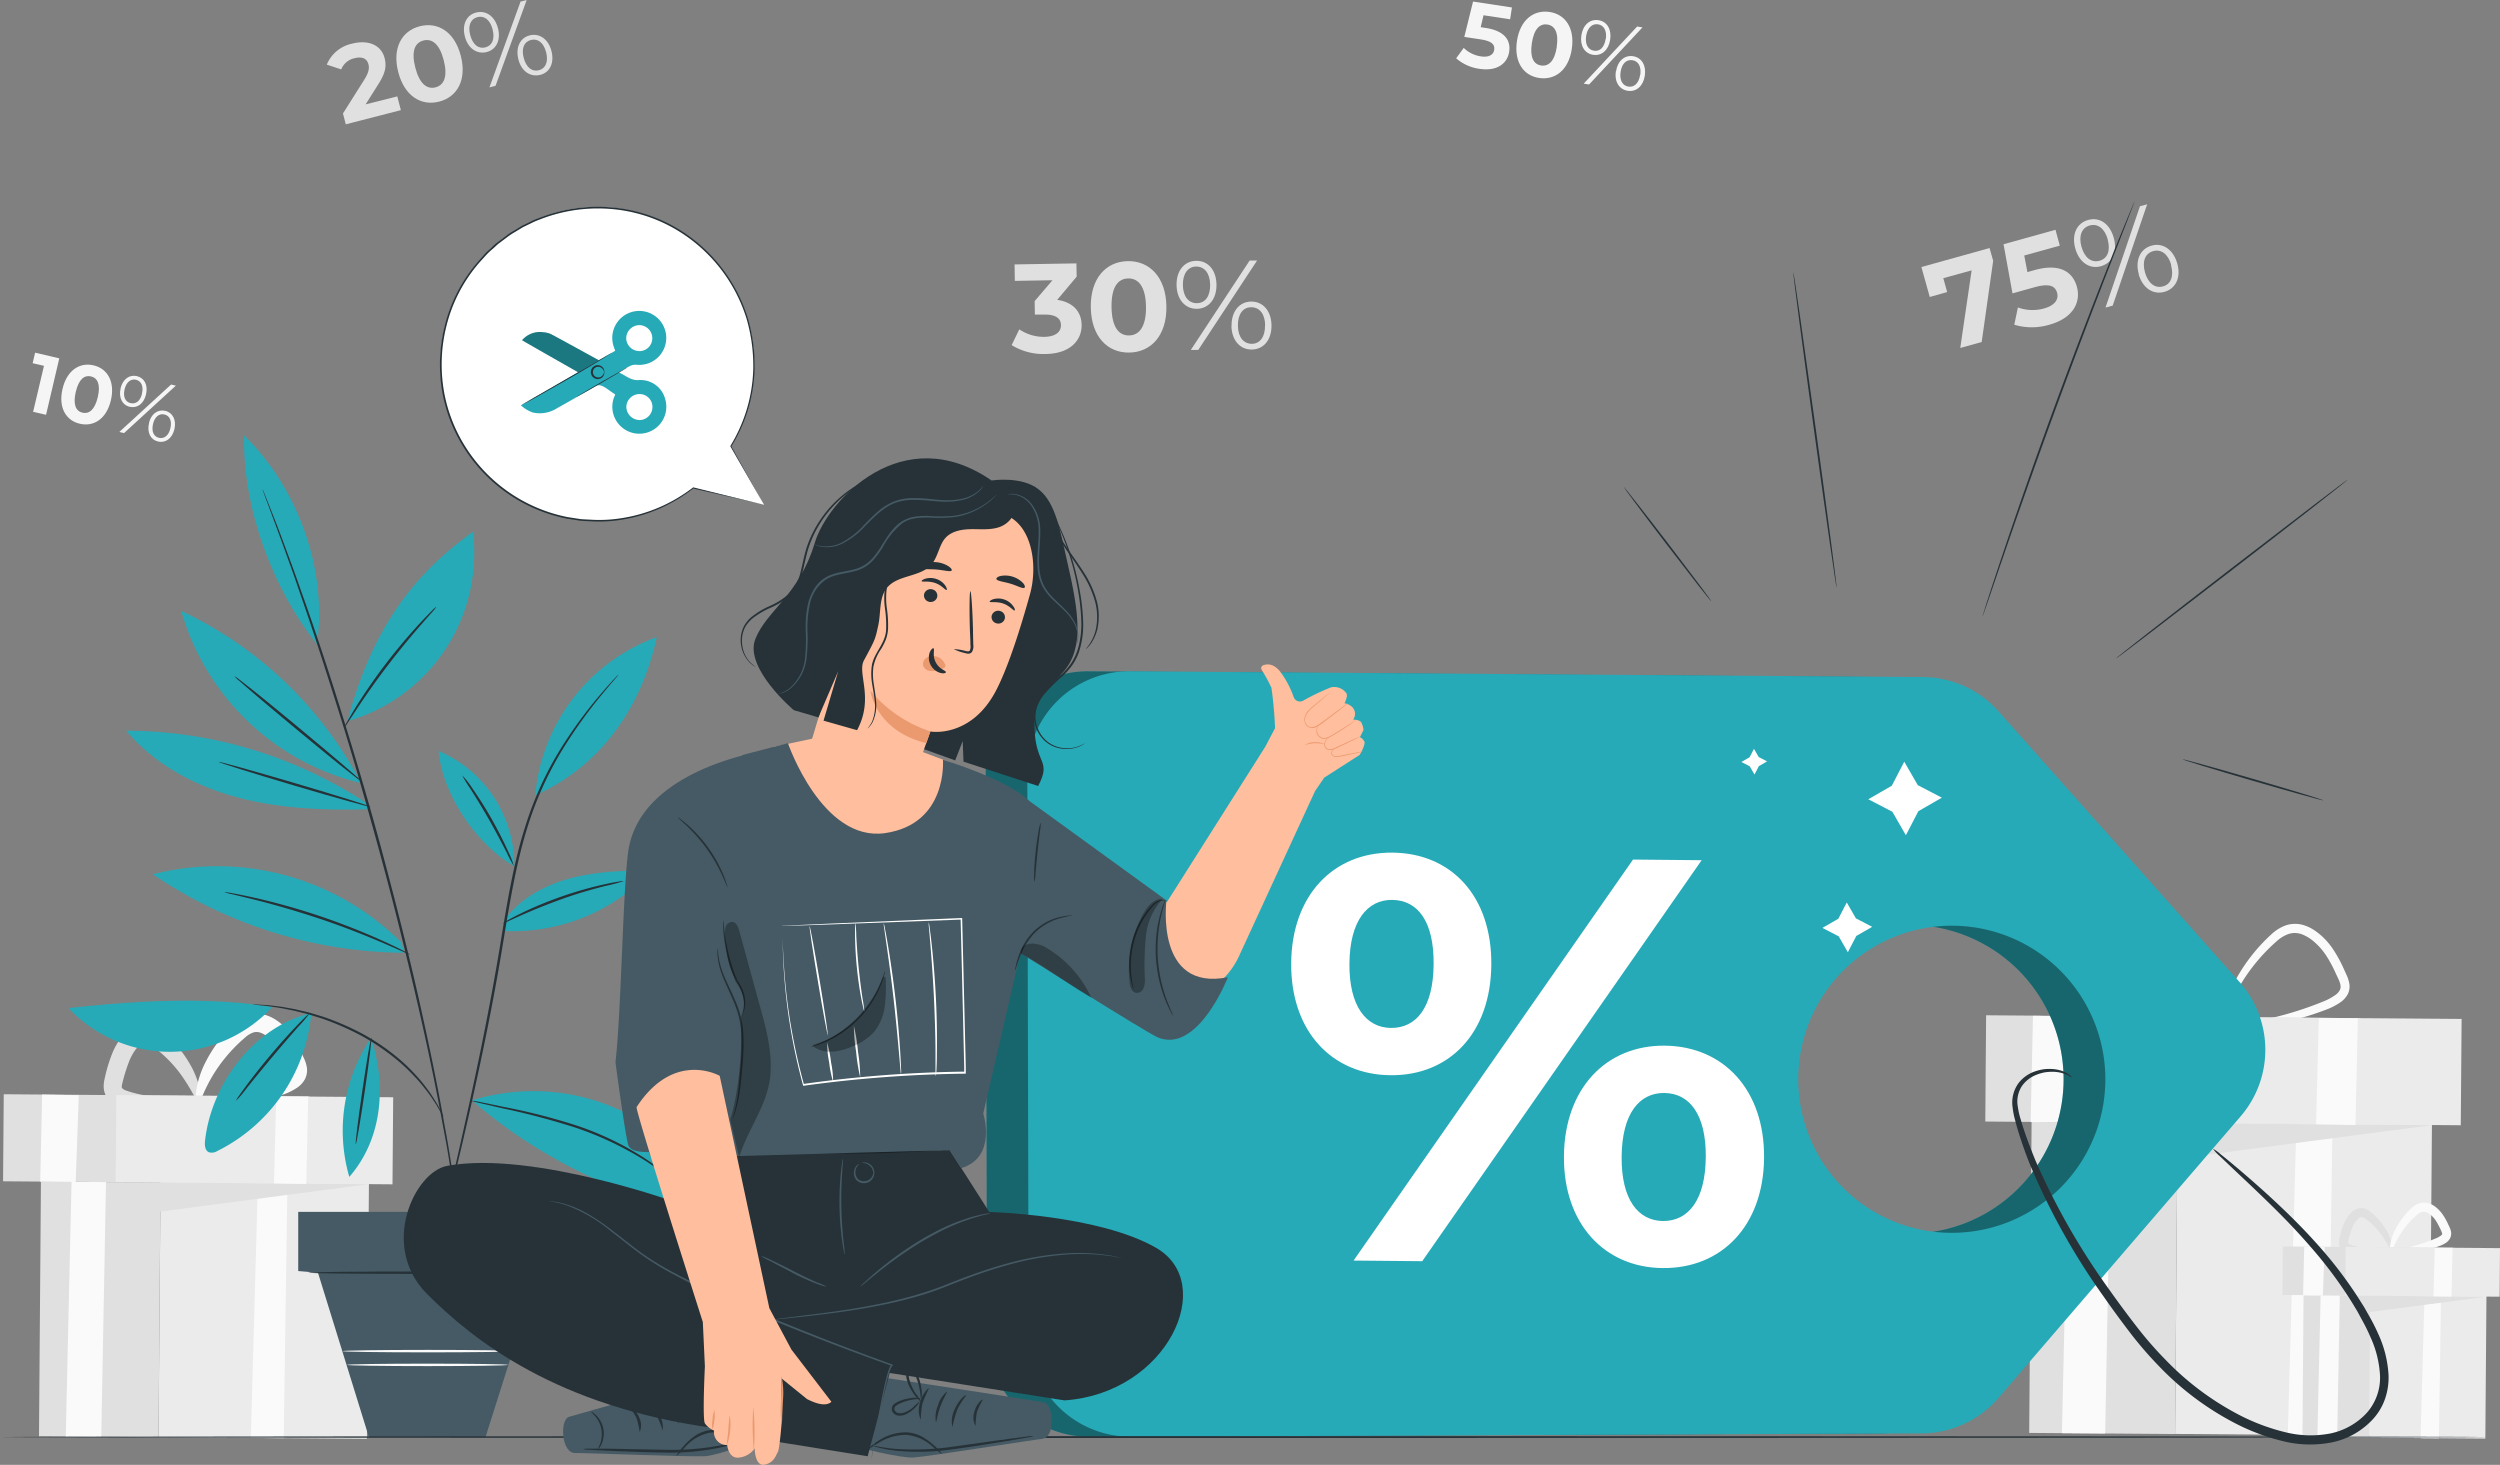 <svg xmlns="http://www.w3.org/2000/svg" width="486" height="284.766" viewBox="0 0 486 284.766">
  <rect x="0" y="0" width="486" height="284.766" fill="#808080" stroke="none"/>
  <g id="Discount-pana" transform="translate(-27.83 -50)">
    <g id="freepik--background-complete--inject-2" transform="translate(28.424 50)">
      <path id="Trazado_128537" data-name="Trazado 128537" d="M572.942,118.66l.7,2.479-2.233,15.788-4.165,1.159L569.452,123l-5.506,1.517.751,2.7-3.385.955-1.622-5.822Z" transform="translate(-186.763 -70.441)" fill="#e0e0e0"/>
      <path id="Trazado_128538" data-name="Trazado 128538" d="M596.679,124.664c.815,2.936-.625,6.089-5.351,7.4a11.876,11.876,0,0,1-6.812,0l.7-3.357a8.308,8.308,0,0,0,5.127.183c1.91-.534,2.872-1.664,2.5-3.013s-1.454-1.917-4.46-1.082l-4.214,1.18-1.742-9.558,10.1-2.809.836,3.083-6.911,1.917.618,3.224,1.348-.379C593.315,120.071,595.865,121.736,596.679,124.664Z" transform="translate(-193.533 -68.937)" fill="#e0e0e0"/>
      <path id="Trazado_128539" data-name="Trazado 128539" d="M602.177,115.129c-.744-2.7.267-4.916,2.493-5.534s4.214.7,4.986,3.455-.288,4.916-2.493,5.534S602.929,117.826,602.177,115.129Zm6.321-1.749c-.6-2.149-1.966-3.146-3.511-2.718s-2.2,2.009-1.6,4.144,1.945,3.153,3.512,2.718,2.17-1.987,1.573-4.144Zm6.257-6.454,1.4-.386-6.7,19.7-1.4.386Zm-.232,13.189c-.744-2.7.288-4.916,2.486-5.534s4.214.758,4.993,3.455-.267,4.916-2.493,5.534-4.263-.758-5.014-3.455Zm6.321-1.749c-.59-2.107-1.945-3.153-3.512-2.718s-2.205,1.987-1.6,4.136,1.966,3.146,3.512,2.718,2.135-2.009,1.545-4.136Z" transform="translate(-199.34 -66.832)" fill="#e0e0e0"/>
      <rect id="Rectángulo_30675" data-name="Rectángulo 30675" width="49.448" height="62.42" transform="translate(471.699 279.143) rotate(-179.55)" fill="#ebebeb"/>
      <path id="Trazado_128540" data-name="Trazado 128540" d="M669.8,361.206l-.878,60.432-7.81-.056,1.671-60.432Z" transform="translate(-216.956 -142.632)" fill="#fafafa"/>
      <path id="Trazado_128541" data-name="Trazado 128541" d="M589.994,360.58l28.366.225,49.448.386-49.5,6.51-.421,53.536-28.359-.218Z" transform="translate(-195.647 -142.462)" fill="#e0e0e0"/>
      <path id="Trazado_128542" data-name="Trazado 128542" d="M608.134,360.723,607,421.155l-8.414-.063,1.376-60.432Z" transform="translate(-198.344 -142.486)" fill="#fafafa"/>
      <path id="Trazado_128543" data-name="Trazado 128543" d="M634.936,327.02c0,.126-.836.281-2.36.428a61.609,61.609,0,0,1-6.482.288,36.3,36.3,0,0,1-9.677-1.271,6.935,6.935,0,0,1-1.4-.632,3.8,3.8,0,0,1-1.292-1.222,3.413,3.413,0,0,1-.52-1.8,6.769,6.769,0,0,1,.211-1.657,36.755,36.755,0,0,1,1.833-5.941,15.141,15.141,0,0,1,1.6-2.851,8.934,8.934,0,0,1,2.353-2.325,4.79,4.79,0,0,1,1.629-.7,4.213,4.213,0,0,1,1.8,0,7.122,7.122,0,0,1,2.732,1.489,28.372,28.372,0,0,1,6.433,7.381,23.653,23.653,0,0,1,2.606,6.019,5.259,5.259,0,0,1,.323,2.388c-.309.091-1-3.287-4.017-7.725a29.816,29.816,0,0,0-6.4-6.721,5.725,5.725,0,0,0-2.107-1.117,2.669,2.669,0,0,0-2.072.449,7.352,7.352,0,0,0-1.84,1.882,14.05,14.05,0,0,0-1.4,2.514,38.635,38.635,0,0,0-1.763,5.618,2.809,2.809,0,0,0,.049,2.107,3.364,3.364,0,0,0,1.777,1.194,22.992,22.992,0,0,0,2.437.646c.808.183,1.608.323,2.388.442,1.552.246,3.013.386,4.361.478,2.69.183,4.916.218,6.412.295A5.929,5.929,0,0,1,634.936,327.02Z" transform="translate(-202.693 -127.175)" fill="#e0e0e0"/>
      <path id="Trazado_128544" data-name="Trazado 128544" d="M642.69,326.432a7.913,7.913,0,0,1,2.563-.773c1.664-.379,4.094-.878,7.023-1.587a66.989,66.989,0,0,0,10.1-3.188,11.3,11.3,0,0,0,2.535-1.348,2.809,2.809,0,0,0,.815-.9,1.566,1.566,0,0,0,.14-1.025,5.663,5.663,0,0,0-.485-1.334c-.232-.5-.471-1-.7-1.51a24.386,24.386,0,0,0-1.615-2.907,12.587,12.587,0,0,0-2.107-2.451,8.041,8.041,0,0,0-2.514-1.622,4.017,4.017,0,0,0-2.605-.112,6.8,6.8,0,0,0-2.339,1.4,35.449,35.449,0,0,0-6.763,7.971,30.74,30.74,0,0,0-3.006,6.419,10.58,10.58,0,0,1-.878,2.507c-.14-.021-.133-.976.19-2.683a24.631,24.631,0,0,1,2.57-6.9,33.8,33.8,0,0,1,6.777-8.582A8.211,8.211,0,0,1,655.3,306a5.745,5.745,0,0,1,3.743.091,7.916,7.916,0,0,1,1.672.836,13.105,13.105,0,0,1,1.454,1.117,13.942,13.942,0,0,1,2.381,2.809,26.579,26.579,0,0,1,1.735,3.125l.7,1.552a6.931,6.931,0,0,1,.6,1.8,3.294,3.294,0,0,1-.344,2.149,4.509,4.509,0,0,1-1.32,1.454,12.643,12.643,0,0,1-2.95,1.517,57.982,57.982,0,0,1-10.471,2.893c-3.027.562-5.492.85-7.191,1.025A7.15,7.15,0,0,1,642.69,326.432Z" transform="translate(-211.473 -126.132)" fill="#fafafa"/>
      <rect id="Rectángulo_30676" data-name="Rectángulo 30676" width="72.687" height="20.661" transform="translate(458.03 218.6) rotate(-179.55)" fill="#e0e0e0"/>
      <rect id="Rectángulo_30677" data-name="Rectángulo 30677" width="65.699" height="20.661" transform="translate(477.781 218.749) rotate(-179.55)" fill="#ebebeb"/>
      <path id="Trazado_128545" data-name="Trazado 128545" d="M677.058,331.843,676.6,352.6l-7.662-.161.534-20.654Z" transform="translate(-219.287 -133.888)" fill="#fafafa"/>
      <path id="Trazado_128546" data-name="Trazado 128546" d="M599.1,331.339l-.744,20.57-8.421-.07.449-20.668Z" transform="translate(-195.769 -133.706)" fill="#fafafa"/>
      <rect id="Rectángulo_30678" data-name="Rectángulo 30678" width="22.586" height="28.513" transform="translate(482.555 279.663) rotate(-179.55)" fill="#ebebeb"/>
      <path id="Trazado_128547" data-name="Trazado 128547" d="M701.835,408.828l-.4,27.6-3.575-.021.766-27.607Z" transform="translate(-227.897 -156.817)" fill="#fafafa"/>
      <path id="Trazado_128548" data-name="Trazado 128548" d="M665.381,408.54l12.957.1,22.586.183-22.607,2.971-.2,24.454-12.95-.1Z" transform="translate(-218.165 -156.74)" fill="#e0e0e0"/>
      <path id="Trazado_128549" data-name="Trazado 128549" d="M673.661,408.608l-.513,27.607-3.849-.035.632-27.6Z" transform="translate(-219.395 -156.752)" fill="#fafafa"/>
      <path id="Trazado_128550" data-name="Trazado 128550" d="M685.7,393.015c0,.232-1.51.583-4.052.7a15.762,15.762,0,0,1-4.558-.5,2.662,2.662,0,0,1-1.489-1.025,2.023,2.023,0,0,1-.316-1.074,3.981,3.981,0,0,1,.1-.878,16.758,16.758,0,0,1,.857-2.809,7.364,7.364,0,0,1,.787-1.4,4.452,4.452,0,0,1,1.215-1.2,2.486,2.486,0,0,1,1.931-.344,3.679,3.679,0,0,1,1.4.787,12.685,12.685,0,0,1,2.957,3.511c1.271,2.325,1.257,4,1.039,4.031s-.7-1.4-2.107-3.329a13.99,13.99,0,0,0-2.908-2.893,2.064,2.064,0,0,0-.779-.414.744.744,0,0,0-.576.154,2.97,2.97,0,0,0-.7.737,5.9,5.9,0,0,0-.583,1.06,16.979,16.979,0,0,0-.787,2.479c-.105.393-.084.569-.049.611a1.075,1.075,0,0,0,.555.358,14.667,14.667,0,0,0,2.107.527c.7.126,1.348.211,1.953.274C684.132,392.629,685.7,392.741,685.7,393.015Z" transform="translate(-221.178 -149.559)" fill="#e0e0e0"/>
      <path id="Trazado_128551" data-name="Trazado 128551" d="M689.418,392.8c-.042-.267,1.65-.7,4.312-1.4a34.824,34.824,0,0,0,4.516-1.538,4.969,4.969,0,0,0,1.046-.569.84.84,0,0,0,.232-.26v-.162a7.806,7.806,0,0,0-.506-1.166,12.165,12.165,0,0,0-.7-1.271,5.618,5.618,0,0,0-.864-1.025,3.329,3.329,0,0,0-.983-.646,1.342,1.342,0,0,0-.885-.056,2.585,2.585,0,0,0-.906.534,16.9,16.9,0,0,0-3.09,3.476c-1.482,2.233-1.791,3.947-2.107,3.9-.112,0-.19-.471-.1-1.278a10.048,10.048,0,0,1,1.06-3.273,14.942,14.942,0,0,1,3.1-4.094,4.1,4.1,0,0,1,1.489-.934,3.047,3.047,0,0,1,2.015.035,3.721,3.721,0,0,1,.871.428,6.109,6.109,0,0,1,.7.548,7.02,7.02,0,0,1,1.173,1.4,12.517,12.517,0,0,1,.822,1.482c.112.246.218.485.33.7a3.751,3.751,0,0,1,.309.948,2.037,2.037,0,0,1-.211,1.285,2.569,2.569,0,0,1-.745.815,5.825,5.825,0,0,1-1.461.7,24.662,24.662,0,0,1-4.881,1.243C691.209,393.014,689.46,392.993,689.418,392.8Z" transform="translate(-225.361 -149.101)" fill="#fafafa"/>
      <rect id="Rectángulo_30679" data-name="Rectángulo 30679" width="33.197" height="9.439" transform="translate(476.313 252.006) rotate(-179.55)" fill="#e0e0e0"/>
      <rect id="Rectángulo_30680" data-name="Rectángulo 30680" width="30.009" height="9.439" transform="translate(485.332 252.079) rotate(-179.55)" fill="#ebebeb"/>
      <path id="Trazado_128552" data-name="Trazado 128552" d="M705.148,395.418l-.211,9.474-3.5-.07.246-9.432Z" transform="translate(-228.963 -152.825)" fill="#fafafa"/>
      <path id="Trazado_128553" data-name="Trazado 128553" d="M669.536,395.177l-.337,9.4-3.849-.028.211-9.446Z" transform="translate(-218.219 -152.739)" fill="#fafafa"/>
      <rect id="Rectángulo_30681" data-name="Rectángulo 30681" width="40.508" height="51.134" transform="translate(70.736 279.706) rotate(-179.55)" fill="#ebebeb"/>
      <path id="Trazado_128554" data-name="Trazado 128554" d="M104.371,377.582l-.716,49.512-6.4-.049,1.376-49.5Z" transform="translate(-49.091 -147.511)" fill="#fafafa"/>
      <path id="Trazado_128555" data-name="Trazado 128555" d="M39,377.07l23.239.183,40.508.316L62.2,382.906l-.344,43.858-23.232-.183Z" transform="translate(-31.637 -147.371)" fill="#e0e0e0"/>
      <path id="Trazado_128556" data-name="Trazado 128556" d="M53.857,377.189l-.92,49.5-6.9-.049,1.124-49.5Z" transform="translate(-33.846 -147.392)" fill="#fafafa"/>
      <path id="Trazado_128557" data-name="Trazado 128557" d="M75.372,349.147c0,.253-.7.513-1.917.766a34.6,34.6,0,0,1-9.13.492c-.7-.063-1.4-.14-2.107-.267a18.116,18.116,0,0,1-2.318-.506,6.6,6.6,0,0,1-1.369-.6,4.157,4.157,0,0,1-1.4-1.313,3.883,3.883,0,0,1-.6-2.016,6.574,6.574,0,0,1,.19-1.615,29.947,29.947,0,0,1,1.538-5.057,13.666,13.666,0,0,1,1.4-2.528,12.143,12.143,0,0,1,.962-1.138,6.426,6.426,0,0,1,1.271-1.032,5.063,5.063,0,0,1,1.693-.7,4.4,4.4,0,0,1,1.917.042,6.707,6.707,0,0,1,2.62,1.447,22.691,22.691,0,0,1,5.309,6.384,16.742,16.742,0,0,1,1.889,5.211c.2,1.292.1,2.037-.133,2.107-.541.133-1.4-2.521-3.933-5.9a25.648,25.648,0,0,0-5.211-5.127,3.547,3.547,0,0,0-1.327-.7,1.166,1.166,0,0,0-.9.253,3.835,3.835,0,0,0-.6.52c-.2.218-.414.492-.611.758a10.7,10.7,0,0,0-1.025,1.861,32.428,32.428,0,0,0-1.4,4.417,3.14,3.14,0,0,0-.133.744c0,.162,0,.176,0,.211a1.77,1.77,0,0,0,.906.576,18.39,18.39,0,0,0,1.861.548c.639.162,1.271.288,1.882.407,1.229.225,2.4.386,3.511.513,2.163.246,3.961.393,5.2.583S75.365,348.895,75.372,349.147Z" transform="translate(-36.968 -134.414)" fill="#e0e0e0"/>
      <path id="Trazado_128558" data-name="Trazado 128558" d="M82.118,348.64c-.091-.52,2.943-1.362,7.725-2.676a61.649,61.649,0,0,0,8.055-2.809,8.09,8.09,0,0,0,1.826-1,1.2,1.2,0,0,0,.372-.407c0-.063,0,0,0-.176a4.171,4.171,0,0,0-.323-.815l-.583-1.215a20.87,20.87,0,0,0-1.257-2.254,9.457,9.457,0,0,0-1.517-1.8,7.194,7.194,0,0,0-.871-.7,3.821,3.821,0,0,0-.829-.442,2.241,2.241,0,0,0-1.468-.105,4.467,4.467,0,0,0-1.566.927,30.57,30.57,0,0,0-5.541,6.159c-2.676,3.961-3.28,7.023-3.835,6.939-.239,0-.407-.85-.253-2.311a17.9,17.9,0,0,1,1.854-5.92,26.687,26.687,0,0,1,5.548-7.4,7.669,7.669,0,0,1,2.732-1.721,5.738,5.738,0,0,1,3.743.063,7.324,7.324,0,0,1,1.594.787,10.723,10.723,0,0,1,1.32,1,12.4,12.4,0,0,1,2.107,2.493,22.976,22.976,0,0,1,1.489,2.69l.59,1.292a6.8,6.8,0,0,1,.569,1.749,3.757,3.757,0,0,1-.407,2.423,4.678,4.678,0,0,1-1.4,1.524,11.027,11.027,0,0,1-2.669,1.341,43.09,43.09,0,0,1-8.786,2.191,45.073,45.073,0,0,1-5.991.513C82.961,349.012,82.153,348.893,82.118,348.64Z" transform="translate(-44.55 -133.542)" fill="#fafafa"/>
      <rect id="Rectángulo_30682" data-name="Rectángulo 30682" width="59.54" height="16.925" transform="translate(59.539 230.11) rotate(-179.55)" fill="#e0e0e0"/>
      <rect id="Rectángulo_30683" data-name="Rectángulo 30683" width="53.824" height="16.925" transform="translate(75.707 230.233) rotate(-179.55)" fill="#ebebeb"/>
      <path id="Trazado_128559" data-name="Trazado 128559" d="M110.321,353.529l-.372,17-6.278-.133.435-16.918Z" transform="translate(-51.002 -140.348)" fill="#fafafa"/>
      <path id="Trazado_128560" data-name="Trazado 128560" d="M46.458,353.113l-.6,16.855-6.9-.056.372-16.932Z" transform="translate(-31.735 -140.199)" fill="#fafafa"/>
      <path id="Trazado_128561" data-name="Trazado 128561" d="M131.992,72.222l.7,2.676-10.71,2.753-.548-2.107,4.144-6.566c.948-1.517.983-2.3.808-2.992-.288-1.117-1.222-1.566-2.718-1.18a3.561,3.561,0,0,0-2.57,2.17l-2.809-.927a6.85,6.85,0,0,1,4.916-4.08c3.16-.808,5.682.274,6.321,2.809.358,1.4.295,2.732-1.222,5.085l-2.465,3.912Z" transform="translate(-55.355 -53.485)" fill="#e0e0e0"/>
      <path id="Trazado_128562" data-name="Trazado 128562" d="M137.907,66.063c-1.2-4.684.7-8,4.214-8.891s6.756,1.089,7.957,5.766-.7,7.992-4.214,8.891S139.108,70.74,137.907,66.063Zm8.849-2.275c-.829-3.224-2.3-4.263-3.947-3.842s-2.409,2.044-1.58,5.26,2.3,4.263,3.926,3.849S147.585,67,146.756,63.787Z" transform="translate(-61.088 -52.073)" fill="#e0e0e0"/>
      <path id="Trazado_128563" data-name="Trazado 128563" d="M156.433,57.1c-.6-2.311.309-4.214,2.212-4.67s3.589.7,4.214,3.027-.33,4.214-2.212,4.67S157.023,59.4,156.433,57.1Zm5.387-1.4c-.478-1.847-1.629-2.718-2.943-2.374s-1.9,1.671-1.4,3.511,1.6,2.718,2.943,2.374,1.875-1.65,1.4-3.49Zm5.436-5.394,1.194-.3L162.4,66.679l-1.194.309Zm-.421,11.237c-.59-2.311.33-4.214,2.212-4.67s3.6.7,4.214,3.027-.309,4.214-2.212,4.663-3.617-.7-4.214-3.006Zm5.387-1.4c-.471-1.826-1.6-2.718-2.943-2.374s-1.9,1.65-1.4,3.511,1.629,2.711,2.943,2.374,1.875-1.657,1.412-3.476Z" transform="translate(-66.656 -50)" fill="#e0e0e0"/>
      <path id="Trazado_128564" data-name="Trazado 128564" d="M321.463,134.849c.056,2.9-2.107,5.618-7.023,5.675a11.77,11.77,0,0,1-6.58-1.728l1.489-3.069a8.428,8.428,0,0,0,4.916,1.461c1.987-.035,3.2-.864,3.181-2.268,0-1.3-1-2.107-3.252-2.051h-1.819l-.042-2.627,3.462-4.059-7.318.126-.049-3.2,12.023-.2.049,2.577L316.716,130C319.82,130.439,321.421,132.321,321.463,134.849Z" transform="translate(-111.791 -71.706)" fill="#e0e0e0"/>
      <path id="Trazado_128565" data-name="Trazado 128565" d="M329.769,131.3c-.1-5.7,2.971-8.94,7.184-9.017s7.416,3.09,7.514,8.758-2.964,8.947-7.206,9.017S329.867,136.964,329.769,131.3Zm10.731-.19c-.07-3.9-1.475-5.5-3.462-5.464s-3.308,1.678-3.238,5.618,1.468,5.5,3.427,5.464,3.336-1.714,3.273-5.618Z" transform="translate(-118.313 -71.518)" fill="#e0e0e0"/>
      <path id="Trazado_128566" data-name="Trazado 128566" d="M353.509,126.91c-.049-2.809,1.489-4.691,3.8-4.733s3.912,1.777,3.961,4.6-1.517,4.691-3.8,4.726S353.559,129.7,353.509,126.91Zm6.531-.112c-.042-2.233-1.117-3.511-2.711-3.511s-2.634,1.4-2.591,3.61,1.089,3.511,2.711,3.511S360.076,129.059,360.041,126.8Zm7.676-4.677h1.447L357.73,139.5h-1.447Zm-3.511,12.7c-.042-2.809,1.517-4.691,3.8-4.726s3.912,1.8,3.961,4.593-1.489,4.691-3.8,4.733-3.94-1.8-3.989-4.6Zm6.531-.112c-.035-2.205-1.089-3.511-2.711-3.511s-2.627,1.369-2.591,3.6,1.117,3.511,2.711,3.511,2.605-1.391,2.563-3.6Z" transform="translate(-125.381 -71.471)" fill="#e0e0e0"/>
      <path id="Trazado_128567" data-name="Trazado 128567" d="M441.213,60.189c-.337,2.191-2.24,3.856-5.78,3.315a8.659,8.659,0,0,1-4.523-2.044l1.468-2.023a6.026,6.026,0,0,0,3.35,1.65c1.44.218,2.416-.246,2.57-1.257s-.393-1.707-2.641-2.051L432.49,57.3l1.7-6.875,7.557,1.152-.351,2.3-5.169-.787-.555,2.318,1.011.155C440.349,56.123,441.55,57.991,441.213,60.189Z" transform="translate(-148.424 -50.125)" fill="#f5f5f5"/>
      <path id="Trazado_128568" data-name="Trazado 128568" d="M447.69,58.9c.625-4.094,3.245-6.068,6.321-5.618s4.958,3.125,4.333,7.22-3.231,6.061-6.321,5.618S447.072,62.989,447.69,58.9Zm7.725,1.18c.428-2.809-.386-4.137-1.819-4.354s-2.584.8-3.013,3.617.379,4.129,1.8,4.347,2.62-.794,3.048-3.6Z" transform="translate(-153.385 -50.959)" fill="#f5f5f5"/>
      <path id="Trazado_128569" data-name="Trazado 128569" d="M465.545,58.511c.309-2.016,1.65-3.188,3.315-2.936s2.591,1.756,2.282,3.792-1.664,3.188-3.315,2.936S465.236,60.534,465.545,58.511Zm10.836-1.7,1.046.162-10.387,11.1-1.046-.162Zm-6.089,2.423c.246-1.615-.372-2.683-1.524-2.858s-2.058.7-2.3,2.275.351,2.676,1.524,2.858,2.023-.667,2.268-2.275Zm1.987,6.278c.309-2.016,1.664-3.188,3.315-2.936s2.591,1.777,2.282,3.792-1.65,3.188-3.315,2.936-2.627-1.77-2.318-3.792Zm4.712.7c.239-1.594-.351-2.683-1.524-2.858s-2.058.66-2.3,2.268.372,2.69,1.524,2.865,2.023-.688,2.268-2.254Z" transform="translate(-158.718 -51.65)" fill="#f5f5f5"/>
      <path id="Trazado_128570" data-name="Trazado 128570" d="M42.046,148.726,39.476,159.7l-2.514-.576,2.107-8.94-2.2-.513.478-2.044Z" transform="translate(-31.116 -79.065)" fill="#f5f5f5"/>
      <path id="Trazado_128571" data-name="Trazado 128571" d="M45.039,155.651c.843-3.624,3.336-5.211,6.033-4.579s4.214,3.16,3.371,6.777-3.315,5.211-6.033,4.579S44.19,159.275,45.039,155.651Zm6.854,1.6c.583-2.493-.056-3.736-1.327-4.031s-2.374.534-2.957,3.027.049,3.736,1.306,4.031S51.3,159.746,51.894,157.253Z" transform="translate(-33.477 -80.05)" fill="#f5f5f5"/>
      <path id="Trazado_128572" data-name="Trazado 128572" d="M70.924,155.717l.927.218L61.78,165.156l-.92-.218Zm-9.832.766c.421-1.791,1.707-2.746,3.181-2.4s2.2,1.756,1.777,3.561-1.714,2.739-3.174,2.4-2.177-1.777-1.763-3.561Zm4.172.976c.337-1.4-.14-2.43-1.159-2.669s-1.9.464-2.226,1.875.126,2.43,1.166,2.669,1.91-.414,2.24-1.875Zm1.348,5.773c.414-1.791,1.714-2.739,3.174-2.4s2.2,1.777,1.784,3.561-1.707,2.746-3.181,2.4-2.177-1.777-1.756-3.561Zm4.179.976c.33-1.4-.126-2.43-1.159-2.669s-1.9.449-2.226,1.875.14,2.43,1.159,2.669S70.474,165.619,70.79,164.208Z" transform="translate(-38.258 -80.965)" fill="#f5f5f5"/>
    </g>
    <g id="freepik--Plant--inject-2" transform="translate(41.152 134.654)">
      <path id="Trazado_128573" data-name="Trazado 128573" d="M118.436,304.577A50.613,50.613,0,0,0,70.16,291.331,87.962,87.962,0,0,0,119,306.592" transform="translate(-53.754 -206.024)" fill="#26aab7"/>
      <path id="Trazado_128574" data-name="Trazado 128574" d="M109.569,211.111c2.016-14.228-3.511-30.2-14.165-40.571-.351,14.1,5.618,29.967,14.165,40.571" transform="translate(-61.265 -170.54)" fill="#26aab7"/>
      <path id="Trazado_128575" data-name="Trazado 128575" d="M112.911,252.438A75.96,75.96,0,0,0,78,219.1a47.946,47.946,0,0,0,35.016,33.492" transform="translate(-56.088 -184.997)" fill="#26aab7"/>
      <path id="Trazado_128576" data-name="Trazado 128576" d="M110.14,267.528c-8.589.239-17.29-.063-25.6-2.261S68.276,258.84,62.77,252.26a85.567,85.567,0,0,1,47.215,14.4" transform="translate(-51.554 -194.869)" fill="#26aab7"/>
      <path id="Trazado_128577" data-name="Trazado 128577" d="M124,234.034c4.361-16.349,11.56-27.656,24.4-36.814A33.991,33.991,0,0,1,124,234.034" transform="translate(-69.783 -178.483)" fill="#26aab7"/>
      <path id="Trazado_128578" data-name="Trazado 128578" d="M163.959,280.28a24.187,24.187,0,0,0-14.7-22.41c.7,8.427,7.346,18.2,14.7,22.41" transform="translate(-77.303 -196.539)" fill="#26aab7"/>
      <path id="Trazado_128579" data-name="Trazado 128579" d="M176,257.113a36.051,36.051,0,0,1,23.618-30.753c-2.943,13.66-10.836,25.03-23.618,30.753" transform="translate(-85.264 -187.158)" fill="#26aab7"/>
      <path id="Trazado_128580" data-name="Trazado 128580" d="M167.23,300.787c3.027-4.333,7.971-7.023,13.091-8.371s10.464-1.454,15.752-1.566A36.821,36.821,0,0,1,167.63,302.7" transform="translate(-82.653 -206.357)" fill="#26aab7"/>
      <path id="Trazado_128581" data-name="Trazado 128581" d="M158.48,353.827a40.354,40.354,0,0,1,49.266,23.337c-17.894-3.385-35.557-11.342-49.266-23.337" transform="translate(-80.048 -224.57)" fill="#26aab7"/>
      <path id="Trazado_128582" data-name="Trazado 128582" d="M128.192,337.35c2.971,8.786,2.4,19.411-4.214,26.982a32.221,32.221,0,0,1,4.214-26.982" transform="translate(-69.396 -220.201)" fill="#26aab7"/>
      <path id="Trazado_128583" data-name="Trazado 128583" d="M105.23,330.4a33.078,33.078,0,0,1-18.26,26.828,2.051,2.051,0,0,1-1.615.26c-.808-.323-.878-1.4-.78-2.289,1.292-11.237,9.635-22.143,20.654-24.8" transform="translate(-58.036 -218.132)" fill="#26aab7"/>
      <path id="Trazado_128584" data-name="Trazado 128584" d="M86.4,328.244a27.116,27.116,0,0,1-39.6.2c12.585-1.4,27.116-2.3,39.6-.2" transform="translate(-46.8 -217.12)" fill="#26aab7"/>
      <path id="Trazado_128585" data-name="Trazado 128585" d="M100.51,185.47a2.3,2.3,0,0,0,.112.372c.1.26.225.611.386,1.06.358.955.864,2.325,1.517,4.08s1.461,3.933,2.367,6.461l1.454,4.038c.5,1.4,1.025,2.964,1.573,4.558,2.233,6.377,4.705,14.046,7.381,22.544s5.387,17.958,8.1,27.9,5.049,19.482,7.065,28.183,3.652,16.574,4.867,23.218q.47,2.486.892,4.733c.26,1.5.5,2.914.7,4.214.456,2.641.843,4.916,1.11,6.791s.506,3.294.66,4.3c.077.471.14.843.183,1.117a2.359,2.359,0,0,0,.077.379,2.275,2.275,0,0,0,0-.386c-.035-.274-.077-.646-.14-1.124-.133-1.011-.323-2.458-.569-4.312s-.6-4.158-1.025-6.805c-.218-1.327-.442-2.746-.7-4.249s-.555-3.076-.857-4.741c-1.18-6.658-2.809-14.53-4.769-23.253s-4.361-18.26-7.023-28.211-5.485-19.369-8.14-27.9-5.2-16.153-7.479-22.523q-.843-2.388-1.608-4.544l-1.489-4.031c-.934-2.521-1.742-4.684-2.444-6.44s-1.229-3.1-1.6-4.045l-.428-1.046a2.755,2.755,0,0,0-.169-.33Z" transform="translate(-62.79 -174.985)" fill="#263238"/>
      <path id="Trazado_128586" data-name="Trazado 128586" d="M184.386,236.75a1.35,1.35,0,0,0-.218.2l-.6.632c-.527.562-1.285,1.4-2.233,2.5a87.884,87.884,0,0,0-7.416,9.888,66.094,66.094,0,0,0-7.725,16.581c-2.107,6.595-3.371,14.1-4.649,21.94-2.563,15.7-5.7,29.756-7.978,39.925-1.145,5.064-2.107,9.165-2.725,12.044-.309,1.4-.555,2.493-.7,3.273-.077.358-.133.639-.183.857a1.516,1.516,0,0,0-.042.295A1.4,1.4,0,0,0,150,344.6c.056-.211.133-.492.225-.843.2-.773.464-1.861.815-3.252.7-2.865,1.664-6.96,2.872-12.009,2.36-10.148,5.555-24.208,8.118-39.925,1.285-7.838,2.556-15.317,4.6-21.891a67.133,67.133,0,0,1,7.613-16.525,94.019,94.019,0,0,1,7.269-9.944c.927-1.124,1.664-1.98,2.17-2.563.232-.274.421-.492.562-.667a1.6,1.6,0,0,0,.14-.232Z" transform="translate(-77.497 -190.251)" fill="#263238"/>
      <path id="Trazado_128587" data-name="Trazado 128587" d="M97.84,327.994a1.516,1.516,0,0,0,.449.084l1.306.14.941.1,1.11.162c.8.119,1.714.239,2.7.456l1.566.316,1.671.421c1.166.26,2.367.7,3.652,1.075a53.59,53.59,0,0,1,7.971,3.511,44.714,44.714,0,0,1,7.149,4.972,35.345,35.345,0,0,1,2.739,2.634,27.647,27.647,0,0,1,2.17,2.507,25.2,25.2,0,0,1,1.608,2.212,17.641,17.641,0,0,1,1.1,1.777l.667,1.131a1.764,1.764,0,0,0,.26.379,1.551,1.551,0,0,0-.176-.428l-.59-1.173a14.085,14.085,0,0,0-1.039-1.8,24.2,24.2,0,0,0-1.559-2.275,28.54,28.54,0,0,0-2.149-2.57,34.6,34.6,0,0,0-2.746-2.69,42.928,42.928,0,0,0-7.206-5.049,51.349,51.349,0,0,0-8.062-3.511c-1.3-.379-2.514-.794-3.694-1.039l-1.693-.4-1.58-.281c-1-.2-1.924-.295-2.732-.393l-1.124-.126-.948-.049-1.313-.084a1.745,1.745,0,0,0-.456,0Z" transform="translate(-61.995 -217.411)" fill="#263238"/>
      <path id="Trazado_128588" data-name="Trazado 128588" d="M92.73,237.17a6.138,6.138,0,0,0,.892.878l2.591,2.247c2.205,1.882,5.267,4.453,8.666,7.276s6.5,5.358,8.758,7.17l2.69,2.107a5.782,5.782,0,0,0,1.025.7,6.138,6.138,0,0,0-.906-.878l-2.591-2.247c-2.205-1.882-5.267-4.453-8.666-7.276s-6.5-5.351-8.751-7.163l-2.69-2.107a6.951,6.951,0,0,0-1.018-.709Z" transform="translate(-60.474 -190.376)" fill="#263238"/>
      <path id="Trazado_128589" data-name="Trazado 128589" d="M88.32,260.887c0,.126,6.573,2.191,14.748,4.614s14.868,4.277,14.9,4.151-6.573-2.2-14.748-4.614S88.362,260.761,88.32,260.887Z" transform="translate(-59.161 -197.435)" fill="#263238"/>
      <path id="Trazado_128590" data-name="Trazado 128590" d="M123.08,241.474a5.934,5.934,0,0,0,.7-.948l1.742-2.655c1.475-2.24,3.575-5.288,6.061-8.54s4.874-6.075,6.637-8.09c.829-.955,1.531-1.756,2.107-2.388a6.054,6.054,0,0,0,.7-.913,4.627,4.627,0,0,0-.871.78c-.534.527-1.292,1.306-2.212,2.289-1.826,1.966-4.27,4.776-6.763,8.034s-4.551,6.356-5.962,8.638c-.7,1.145-1.257,2.107-1.615,2.746a4.972,4.972,0,0,0-.527,1.046Z" transform="translate(-69.509 -184.651)" fill="#263238"/>
      <path id="Trazado_128591" data-name="Trazado 128591" d="M155.76,264.61a22.847,22.847,0,0,0,1.552,2.549c.99,1.552,2.332,3.708,3.715,6.145s2.556,4.7,3.392,6.321a22.471,22.471,0,0,0,1.4,2.634,15.613,15.613,0,0,0-1.1-2.809c-.751-1.685-1.882-3.975-3.273-6.433s-2.809-4.586-3.849-6.1a15.448,15.448,0,0,0-1.847-2.31Z" transform="translate(-79.238 -198.545)" fill="#263238"/>
      <path id="Trazado_128592" data-name="Trazado 128592" d="M167,302.131c.035.063,1.292-.555,3.357-1.482s4.916-2.107,8.2-3.287,6.271-1.987,8.463-2.542a30.609,30.609,0,0,0,3.511-.941,3.785,3.785,0,0,0-.983.105c-.632.091-1.531.26-2.641.5a72.341,72.341,0,0,0-8.547,2.43,73.5,73.5,0,0,0-8.189,3.427c-1.018.506-1.826.934-2.381,1.257a4.04,4.04,0,0,0-.794.534Z" transform="translate(-82.584 -207.259)" fill="#263238"/>
      <path id="Trazado_128593" data-name="Trazado 128593" d="M158.14,354.67a1.608,1.608,0,0,0,.407.133l1.194.3,4.4,1.018a144.6,144.6,0,0,1,14.355,3.792,63.558,63.558,0,0,1,13.4,6.321c1.6,1.018,2.851,1.917,3.694,2.57a13.724,13.724,0,0,0,1.327.983,3.223,3.223,0,0,0-.295-.316c-.2-.2-.506-.478-.92-.815a38.687,38.687,0,0,0-3.624-2.711,58.728,58.728,0,0,0-13.421-6.461,118.7,118.7,0,0,0-14.446-3.666l-4.431-.92A11.107,11.107,0,0,0,158.14,354.67Z" transform="translate(-79.947 -225.357)" fill="#263238"/>
      <path id="Trazado_128594" data-name="Trazado 128594" d="M126.3,357.941c.126,0,.913-4.614,1.756-10.352s1.4-10.408,1.278-10.429-.913,4.621-1.756,10.359S126.168,357.927,126.3,357.941Z" transform="translate(-70.462 -220.144)" fill="#263238"/>
      <path id="Trazado_128595" data-name="Trazado 128595" d="M93.16,347.513a24.882,24.882,0,0,0,2.107-2.493c1.257-1.566,3-3.722,4.972-6.068s3.792-4.438,5.12-5.948a23.3,23.3,0,0,0,2.107-2.493,3.351,3.351,0,0,0-.7.569c-.407.393-.976.969-1.678,1.7-1.4,1.454-3.259,3.512-5.239,5.864s-3.68,4.544-4.874,6.166c-.6.815-1.067,1.482-1.4,1.945a3.005,3.005,0,0,0-.407.758Z" transform="translate(-60.602 -218.164)" fill="#263238"/>
      <path id="Trazado_128596" data-name="Trazado 128596" d="M159.892,385.46v11.5h-2.879l-10.218,32.27H124.117l-9.9-31.954-3.835-.316v-11.5Z" transform="translate(-65.728 -234.523)" fill="#455a64"/>
      <path id="Trazado_128597" data-name="Trazado 128597" d="M113.11,402.189c0,.133,10.008.246,22.354.246s22.361-.112,22.361-.246-10.008-.239-22.361-.239S113.11,402.055,113.11,402.189Z" transform="translate(-66.541 -239.432)" fill="#263238"/>
      <path id="Trazado_128598" data-name="Trazado 128598" d="M89.89,296.94a9.029,9.029,0,0,0,1.454.393l3.975.962c3.357.829,7.964,2.107,12.957,3.764s9.432,3.462,12.641,4.832l3.75,1.636a9.6,9.6,0,0,0,1.4.569,8.49,8.49,0,0,0-1.313-.737c-.857-.45-2.107-1.061-3.694-1.784a130.687,130.687,0,0,0-25.62-8.617c-1.686-.372-3.062-.646-4.017-.808A9.38,9.38,0,0,0,89.89,296.94Z" transform="translate(-59.628 -208.17)" fill="#263238"/>
      <path id="Trazado_128599" data-name="Trazado 128599" d="M123.83,427.709c0,.133,7.023.239,15.682.239s15.689-.105,15.689-.239-7.023-.239-15.689-.239S123.83,427.575,123.83,427.709Z" transform="translate(-69.732 -247.03)" fill="#fafafa"/>
      <path id="Trazado_128600" data-name="Trazado 128600" d="M122.57,423.9c0,.133,7.444.239,16.623.239s16.63-.105,16.63-.239-7.444-.239-16.63-.239S122.57,423.772,122.57,423.9Z" transform="translate(-69.357 -245.896)" fill="#fafafa"/>
    </g>
    <g id="freepik--Label--inject-2" transform="translate(219.45 89.16)">
      <path id="Trazado_128601" data-name="Trazado 128601" d="M536.278,296.182l-46.822-52.6a19.833,19.833,0,0,0-14.664-6.644L320.646,235.82a19.819,19.819,0,0,0-19.966,19.868l.26,109.15a19.819,19.819,0,0,0,19.9,19.777l153.612-.646a19.811,19.811,0,0,0,14.945-6.861l47.1-54.779a19.833,19.833,0,0,0-.225-26.146Zm-26.055,18.962a30.007,30.007,0,1,1,0-.028Z" transform="translate(-300.68 -144.48)" fill="#26aab7"/>
      <g id="Grupo_55761" data-name="Grupo 55761" transform="translate(0 91.34)" opacity="0.4">
        <path id="Trazado_128602" data-name="Trazado 128602" d="M536.278,296.182l-46.822-52.6a19.833,19.833,0,0,0-14.664-6.644L320.646,235.82a19.819,19.819,0,0,0-19.966,19.868l.26,109.15a19.819,19.819,0,0,0,19.9,19.777l153.612-.646a19.811,19.811,0,0,0,14.945-6.861l47.1-54.779a19.833,19.833,0,0,0-.225-26.146Zm-26.055,18.962a30.007,30.007,0,1,1,0-.028Z" transform="translate(-300.68 -235.819)"/>
      </g>
      <path id="Trazado_128603" data-name="Trazado 128603" d="M547.819,296.182l-46.843-52.6a19.847,19.847,0,0,0-14.664-6.644L332.166,235.82A19.812,19.812,0,0,0,312.2,255.688l.253,109.15a19.826,19.826,0,0,0,19.973,19.777l153.605-.646a19.826,19.826,0,0,0,14.945-6.861l47.1-54.779A19.826,19.826,0,0,0,547.819,296.182Zm-26.048,18.962a29.851,29.851,0,1,1,0-.028Z" transform="translate(-304.11 -144.48)" fill="#26aab7"/>
      <path id="Trazado_128604" data-name="Trazado 128604" d="M385.239,307.465c.119-13.231,8.273-21.567,19.706-21.455s19.32,8.477,19.2,21.813-8.175,21.567-19.6,21.462S385.113,320.7,385.239,307.465Zm27.691.26c.077-8.428-3.132-12.48-8.069-12.522-4.818-.049-8.224,4.066-8.3,12.367s3.252,12.473,8.069,12.522c4.937.042,8.224-3.961,8.3-12.367Zm38.76-20.366,13.344.126-54.322,77.954-13.344-.126ZM438.262,345c.126-13.231,8.273-21.567,19.6-21.462,11.433.112,19.425,8.6,19.306,21.82s-8.273,21.532-19.713,21.413C446.17,366.675,438.143,358.191,438.262,345Zm27.579.253c.077-8.294-3.132-12.473-8.069-12.515-4.818-.049-8.217,3.954-8.294,12.367s3.245,12.473,8.062,12.522c4.937.014,8.224-4.108,8.294-12.409Z" transform="translate(-325.853 -159.421)" fill="#fff"/>
      <path id="Trazado_128605" data-name="Trazado 128605" d="M623.857,361.42a7.157,7.157,0,0,1,1.538,1.1c.962.766,2.367,1.917,4.143,3.441s3.94,3.406,6.37,5.675,5.155,4.916,7.971,8.055a81.631,81.631,0,0,1,8.378,10.935l1,1.594.941,1.664a36.5,36.5,0,0,1,1.784,3.511,21.975,21.975,0,0,1,2.009,8.1,12.8,12.8,0,0,1-.646,4.417,11.386,11.386,0,0,1-2.318,3.982,14.945,14.945,0,0,1-8.034,4.593,21.857,21.857,0,0,1-9.488-.225,41.506,41.506,0,0,1-9.01-3.322,56.31,56.31,0,0,1-15.106-11.237,72.674,72.674,0,0,1-5.836-6.784q-2.641-3.462-5.028-6.889a131.329,131.329,0,0,1-14.327-25.76c-.773-1.959-1.44-3.842-2.016-5.654-.281-.906-.548-1.791-.766-2.669a16.57,16.57,0,0,1-.513-2.591,6.426,6.426,0,0,1,1.159-4.712,6.854,6.854,0,0,1,3.329-2.318,9.329,9.329,0,0,1,1.671-.386,9.129,9.129,0,0,1,1.5-.035,7.062,7.062,0,0,1,2.289.5,4.648,4.648,0,0,1,1.222.751c.239.218.344.337.323.365s-.169-.049-.435-.211a5.408,5.408,0,0,0-1.236-.555,7.233,7.233,0,0,0-2.177-.309,10.086,10.086,0,0,0-1.4.112,9.123,9.123,0,0,0-1.524.435,6.187,6.187,0,0,0-2.865,2.163,5.5,5.5,0,0,0-.843,4.073,15.373,15.373,0,0,0,.548,2.437c.232.843.52,1.7.815,2.584q.92,2.655,2.107,5.534a135.412,135.412,0,0,0,14.5,25.283q2.388,3.371,5.035,6.791a71.73,71.73,0,0,0,5.738,6.6,55.262,55.262,0,0,0,14.636,10.872,40.212,40.212,0,0,0,8.638,3.188,20.2,20.2,0,0,0,8.708.246,13.3,13.3,0,0,0,7.107-4,10.324,10.324,0,0,0,2.584-7.206,20.458,20.458,0,0,0-1.854-7.522,35.543,35.543,0,0,0-1.678-3.4l-.878-1.622-.955-1.587a82.739,82.739,0,0,0-8.069-10.878c-2.711-3.146-5.344-5.843-7.725-8.175s-4.438-4.284-6.145-5.878l-3.877-3.68A7.72,7.72,0,0,1,623.857,361.42Z" transform="translate(-385.274 -177.251)" fill="#263238"/>
      <path id="Trazado_128606" data-name="Trazado 128606" d="M532.656,186.744c-.1,0-2.065-13.73-4.4-30.7s-4.136-30.732-4.031-30.746,2.065,13.73,4.4,30.7S532.761,186.73,532.656,186.744Z" transform="translate(-367.231 -111.577)" fill="#263238"/>
      <path id="Trazado_128607" data-name="Trazado 128607" d="M606.155,105.76a.88.88,0,0,1-.063.211l-.225.611-.892,2.339-3.343,8.582c-2.809,7.248-6.658,17.276-10.745,28.422s-7.634,21.279-10.162,28.632c-1.257,3.659-2.275,6.63-2.985,8.715-.351,1-.625,1.8-.822,2.367-.091.253-.169.449-.225.611a1.053,1.053,0,0,1-.084.2.736.736,0,0,1,.049-.218l.19-.625c.176-.569.428-1.4.751-2.388.66-2.072,1.643-5.064,2.879-8.751,2.472-7.374,5.984-17.557,10.071-28.675s7.957-21.167,10.836-28.394c1.4-3.61,2.627-6.531,3.462-8.54l.962-2.311c.105-.246.2-.442.26-.6Z" transform="translate(-382.826 -105.76)" fill="#263238"/>
      <path id="Trazado_128608" data-name="Trazado 128608" d="M658.62,182.72c.063.077-9.987,7.95-22.473,17.557s-22.614,17.375-22.677,17.29,9.994-7.95,22.473-17.557S658.564,182.635,658.62,182.72Z" transform="translate(-393.8 -128.671)" fill="#263238"/>
      <path id="Trazado_128609" data-name="Trazado 128609" d="M494.268,206.964c-.084.063-3.968-4.916-8.68-11.068s-8.477-11.237-8.427-11.286,3.968,4.916,8.68,11.068S494.345,206.9,494.268,206.964Z" transform="translate(-353.219 -129.234)" fill="#263238"/>
      <path id="Trazado_128610" data-name="Trazado 128610" d="M659.38,268.17c0,.1-6.187-1.615-13.758-3.82s-13.681-4.073-13.653-4.172,6.187,1.615,13.758,3.82S659.415,268.072,659.38,268.17Z" transform="translate(-399.307 -151.73)" fill="#263238"/>
      <path id="Trazado_128611" data-name="Trazado 128611" d="M544.99,268.144l4.565-2.627,2.423-4.677,2.634,4.565,4.677,2.43-4.565,2.627-2.43,4.677-2.627-4.565Z" transform="translate(-373.413 -151.928)" fill="#fff"/>
      <path id="Trazado_128612" data-name="Trazado 128612" d="M509.85,259.836l1.6-.92.85-1.636.92,1.594,1.636.85-1.6.92-.85,1.636-.92-1.594Z" transform="translate(-362.951 -150.869)" fill="#fff"/>
      <path id="Trazado_128613" data-name="Trazado 128613" d="M532.29,304.754l3.09-1.777,1.643-3.167,1.777,3.09,3.167,1.643-3.09,1.777-1.643,3.167-1.777-3.09Z" transform="translate(-369.632 -163.53)" fill="#fff"/>
    </g>
    <g id="freepik--Floor--inject-2" transform="translate(27.83 329.182)">
      <path id="Trazado_128614" data-name="Trazado 128614" d="M511.7,447.713c0,.1-108.329.183-241.926.183s-241.94-.084-241.94-.183,108.3-.183,241.94-.183S511.7,447.607,511.7,447.713Z" transform="translate(-27.83 -447.53)" fill="#263238"/>
    </g>
    <g id="freepik--Character--inject-2" transform="translate(106.321 139.101)">
      <path id="Trazado_128615" data-name="Trazado 128615" d="M215.31,430.06s-29.293,8.118-30.508,8.533c-1.763.618-1.468,7.093,1.285,7.023,1.3-.049,22.523.787,25.205.618s9.9-3.013,9.9-3.013Z" transform="translate(-152.725 -252.248)" fill="#455a64"/>
      <path id="Trazado_128616" data-name="Trazado 128616" d="M209.882,443.519a25.637,25.637,0,0,0-1.292-3.146c-.948-1.615-2.163-2.585-2.072-2.7a5.011,5.011,0,0,1,2.5,2.451A5.332,5.332,0,0,1,209.882,443.519Z" transform="translate(-159.516 -254.512)" fill="#263238"/>
      <path id="Trazado_128617" data-name="Trazado 128617" d="M214.47,441.624c-.147,0-.442-1.362-1.222-2.893s-1.707-2.605-1.6-2.7a5.357,5.357,0,0,1,2.037,2.486A5.7,5.7,0,0,1,214.47,441.624Z" transform="translate(-161.042 -254.022)" fill="#263238"/>
      <path id="Trazado_128618" data-name="Trazado 128618" d="M218.77,440.449a19.258,19.258,0,0,0-.7-3.1,27.505,27.505,0,0,0-1.6-2.739,4.2,4.2,0,0,1,2.058,2.563A4.818,4.818,0,0,1,218.77,440.449Z" transform="translate(-162.478 -253.599)" fill="#263238"/>
      <path id="Trazado_128619" data-name="Trazado 128619" d="M218.861,434.643a5.3,5.3,0,0,1-.316-2.177,10.537,10.537,0,0,1,.316-2.409,9.246,9.246,0,0,1,.435-1.362,1.608,1.608,0,0,1,.471-.7.779.779,0,0,1,1,.049,1.32,1.32,0,0,1,.393.829,5.8,5.8,0,0,1,0,.772,6.321,6.321,0,0,1-.183,1.4,8.8,8.8,0,0,1-.9,2.24,5.95,5.95,0,0,1-1.32,1.763c-.063-.042.428-.7,1.011-1.924a9.465,9.465,0,0,0,.766-2.177,6.434,6.434,0,0,0,.148-1.341c0-.449,0-1.011-.274-1.229a.281.281,0,0,0-.386-.035,1.215,1.215,0,0,0-.323.513,10.063,10.063,0,0,0-.442,1.292,11.454,11.454,0,0,0-.386,2.289C218.812,433.8,218.946,434.636,218.861,434.643Z" transform="translate(-163.095 -251.585)" fill="#263238"/>
      <path id="Trazado_128620" data-name="Trazado 128620" d="M219.06,436.974a4.136,4.136,0,0,1,1.9-.309,8.463,8.463,0,0,1,2.107.26,4.337,4.337,0,0,1,1.2.443,1.229,1.229,0,0,1,.66,1.334,1.468,1.468,0,0,1-1.06,1.046,2.676,2.676,0,0,1-1.313,0,6.258,6.258,0,0,1-3.266-2.283,13.23,13.23,0,0,1,1.559,1.06,5.218,5.218,0,0,0,1.8.78,2.283,2.283,0,0,0,1.089,0,1,1,0,0,0,.7-.7.751.751,0,0,0-.435-.815,4.269,4.269,0,0,0-1.067-.414,9.577,9.577,0,0,0-1.973-.344C219.79,436.932,219.074,437.052,219.06,436.974Z" transform="translate(-163.252 -254.211)" fill="#263238"/>
      <path id="Trazado_128621" data-name="Trazado 128621" d="M204.053,444.342a15.831,15.831,0,0,0-.583-2.641c-.583-1.369-1.524-2.184-1.4-2.3s1.271.576,1.889,2.107A3.388,3.388,0,0,1,204.053,444.342Z" transform="translate(-158.189 -255.027)" fill="#263238"/>
      <path id="Trazado_128622" data-name="Trazado 128622" d="M220.657,448.367a6.951,6.951,0,0,1-1.138.534,25.749,25.749,0,0,1-3.266,1.011,46.242,46.242,0,0,1-11.195,1.061c-4.4-.049-8.357-.246-11.237-.365l-3.4-.176a6.243,6.243,0,0,1-1.243-.133,5.692,5.692,0,0,1,1.278-.084h3.406l11.237.218a52.3,52.3,0,0,0,11.117-.906C219.013,449,220.657,448.275,220.657,448.367Z" transform="translate(-154.356 -257.696)" fill="#263238"/>
      <path id="Trazado_128623" data-name="Trazado 128623" d="M229.235,448.272a23.665,23.665,0,0,1-2.2-1,10.281,10.281,0,0,0-5.548-.92,8.8,8.8,0,0,0-4.8,2.851A16.433,16.433,0,0,1,215,450.934a9.19,9.19,0,0,1,1.44-1.959,11.519,11.519,0,0,1,1.945-1.819,6.967,6.967,0,0,1,3.027-1.285,9.705,9.705,0,0,1,5.773,1.1,7.765,7.765,0,0,1,2.051,1.306Z" transform="translate(-162.043 -256.934)" fill="#263238"/>
      <path id="Trazado_128624" data-name="Trazado 128624" d="M192.81,448.054a10.537,10.537,0,0,1,.428-1.11,5.4,5.4,0,0,0-.969-5.253c-.464-.562-.836-.829-.8-.885s.464.155,1,.7a5,5,0,0,1,1.025,5.548C193.183,447.745,192.845,448.082,192.81,448.054Z" transform="translate(-155.037 -255.445)" fill="#263238"/>
      <path id="Trazado_128625" data-name="Trazado 128625" d="M270.08,431.3s30.086,4.572,31.3,4.846c1.833.407,2.3,6.868-.435,7.093-1.3.105-22.277,3.462-24.96,3.617s-11.1-2.051-11.1-2.051Z" transform="translate(-176.896 -252.617)" fill="#455a64"/>
      <path id="Trazado_128626" data-name="Trazado 128626" d="M291.4,442.414a27.662,27.662,0,0,1,.906-3.28c.744-1.721,1.847-2.809,1.742-2.929s-1.4.892-2.191,2.739A5.3,5.3,0,0,0,291.4,442.414Z" transform="translate(-184.753 -254.075)" fill="#263238"/>
      <path id="Trazado_128627" data-name="Trazado 128627" d="M286.853,441.111c.147,0,.274-1.4.871-3.02s1.4-2.809,1.264-2.872a5.287,5.287,0,0,0-1.728,2.7A5.66,5.66,0,0,0,286.853,441.111Z" transform="translate(-183.408 -253.783)" fill="#263238"/>
      <path id="Trazado_128628" data-name="Trazado 128628" d="M282.561,440.422a19.7,19.7,0,0,1,.309-3.16,31.346,31.346,0,0,1,1.264-2.915c-.14-.105-1.271.955-1.735,2.809A4.5,4.5,0,0,0,282.561,440.422Z" transform="translate(-182.051 -253.522)" fill="#263238"/>
      <path id="Trazado_128629" data-name="Trazado 128629" d="M281.546,434.76a5.07,5.07,0,0,0,.056-2.2,10.125,10.125,0,0,0-.583-2.339,9.725,9.725,0,0,0-.6-1.306,1.616,1.616,0,0,0-.548-.653.787.787,0,0,0-1,.169,1.313,1.313,0,0,0-.288.871,5.561,5.561,0,0,0,.056.773,6.321,6.321,0,0,0,.351,1.4,8.812,8.812,0,0,0,1.159,2.107,6.074,6.074,0,0,0,1.517,1.6,19.552,19.552,0,0,0-1.229-1.791,9.711,9.711,0,0,1-1.025-2.107,6.405,6.405,0,0,1-.3-1.313c-.042-.449-.112-1,.119-1.25a.281.281,0,0,1,.379-.077,1.222,1.222,0,0,1,.386.471,9.832,9.832,0,0,1,.59,1.229,11.853,11.853,0,0,1,.66,2.226C281.5,433.925,281.469,434.76,281.546,434.76Z" transform="translate(-180.974 -251.681)" fill="#263238"/>
      <path id="Trazado_128630" data-name="Trazado 128630" d="M280.315,437.078a4.107,4.107,0,0,0-1.9-.105,8.715,8.715,0,0,0-2.037.5,4.607,4.607,0,0,0-1.138.583,1.236,1.236,0,0,0-.5,1.4,1.489,1.489,0,0,0,1.18.92,2.748,2.748,0,0,0,1.306-.162,6.32,6.32,0,0,0,2.971-2.655,13.256,13.256,0,0,0-1.4,1.236,5.182,5.182,0,0,1-1.693.99,2.36,2.36,0,0,1-1.082.112,1.018,1.018,0,0,1-.794-.6.773.773,0,0,1,.337-.871,4.577,4.577,0,0,1,1-.534,9.357,9.357,0,0,1,1.924-.576C279.584,437.127,280.315,437.155,280.315,437.078Z" transform="translate(-179.813 -254.287)" fill="#263238"/>
      <path id="Trazado_128631" data-name="Trazado 128631" d="M297.711,442.547a16.709,16.709,0,0,1,.26-2.7,18.453,18.453,0,0,1,1.159-2.444c-.105-.1-1.2.7-1.629,2.318A3.472,3.472,0,0,0,297.711,442.547Z" transform="translate(-186.555 -254.433)" fill="#263238"/>
      <path id="Trazado_128632" data-name="Trazado 128632" d="M269.17,449.335a6.158,6.158,0,0,0,1.194.393,24.957,24.957,0,0,0,3.357.618,46.308,46.308,0,0,0,11.237-.274c4.361-.576,8.266-1.243,11.1-1.7l3.357-.583a5.773,5.773,0,0,0,1.215-.281,5.874,5.874,0,0,0-1.243.091l-3.378.428-11.117,1.552a52.349,52.349,0,0,1-11.145.421C270.9,449.763,269.191,449.257,269.17,449.335Z" transform="translate(-178.17 -257.442)" fill="#263238"/>
      <path id="Trazado_128633" data-name="Trazado 128633" d="M268.06,449.795c.049.063.787-.5,2.065-1.25a10.169,10.169,0,0,1,5.4-1.573,8.789,8.789,0,0,1,5.1,2.261,18.177,18.177,0,0,0,1.882,1.517,8.822,8.822,0,0,0-1.657-1.777,11.525,11.525,0,0,0-2.149-1.58,7.022,7.022,0,0,0-3.16-.913,9.712,9.712,0,0,0-5.618,1.77A7.766,7.766,0,0,0,268.06,449.795Z" transform="translate(-177.839 -257.136)" fill="#263238"/>
      <path id="Trazado_128634" data-name="Trazado 128634" d="M376.454,248.924a1.847,1.847,0,0,0-.878-.864l.7-1.4a4.108,4.108,0,0,0-.414-1.447c-.351-.6-1.58-.555-1.58-.555l.19-.4a1.812,1.812,0,0,0-.154-1.77c-.056-.077-.112-.155-.183-.239a2.929,2.929,0,0,0-1.552-.787s.7-1.348.386-1.917a2.922,2.922,0,0,0-2.992-1.18,42.426,42.426,0,0,0-5.443,2.6,1.285,1.285,0,0,1-1.826-.7,18.471,18.471,0,0,0-2.662-5c-1.32-1.587-2.556-1.461-3.28-1.18a.6.6,0,0,0-.295.864,32.047,32.047,0,0,1,1.91,3.511,78.714,78.714,0,0,1,.7,7.845l-1.9,3.61-19.123,30.206s-28.9-19.475-28.794-19.959l-1.362,22.333,21.771,14.467a15.338,15.338,0,0,0,22.537-6.63l14.657-31.814,1.777-2.6,6.9-4.424S376.7,249.507,376.454,248.924Z" transform="translate(-189.703 -193.851)" fill="#ffbe9d"/>
      <path id="Trazado_128635" data-name="Trazado 128635" d="M397.393,243.774a1.281,1.281,0,0,1-.133.126l-.414.337c-.386.295-.913.7-1.545,1.2l-2.311,1.756a14.5,14.5,0,0,1-1.4,1.011,2.03,2.03,0,0,1-1.833.246,1.4,1.4,0,0,1-.7-.7,2.016,2.016,0,0,1-.162-.92,2.655,2.655,0,0,1,.7-1.573,9.839,9.839,0,0,1,1.152-1.053l1.039-.864L393.3,242.1l.414-.33c.1-.07.147-.112.155-.105l-.133.133-.393.358-1.475,1.278-1.025.878a9.769,9.769,0,0,0-1.124,1.053,2.465,2.465,0,0,0-.7,1.475,1.454,1.454,0,0,0,.737,1.454,1.51,1.51,0,0,0,.864.084,2.458,2.458,0,0,0,.815-.316c.492-.3.941-.7,1.4-.99l2.325-1.735,1.58-1.152.435-.309Z" transform="translate(-213.81 -196.16)" fill="#eb996e"/>
      <path id="Trazado_128636" data-name="Trazado 128636" d="M399.917,249.3a1.842,1.842,0,0,1-.323.267c-.211.161-.527.393-.92.667-.779.541-1.882,1.271-3.139,2.009-.316.183-.618.372-.941.52a2.037,2.037,0,0,1-1,.19,1.573,1.573,0,0,1-1.3-1.046,1.545,1.545,0,0,1,.084-1.138,1.465,1.465,0,0,1,.176-.26c.049-.056.077-.077.084-.077a3.109,3.109,0,0,0-.2.365,1.537,1.537,0,0,0,0,1.067,1.4,1.4,0,0,0,1.194.927,1.9,1.9,0,0,0,.92-.19,10.106,10.106,0,0,0,.92-.506c1.257-.737,2.367-1.447,3.167-1.966l.941-.618a2.452,2.452,0,0,1,.337-.211Z" transform="translate(-214.802 -198.434)" fill="#eb996e"/>
      <path id="Trazado_128637" data-name="Trazado 128637" d="M401.453,253.82a1.792,1.792,0,0,1-.33.19l-.934.471c-.794.393-1.9.92-3.111,1.5a8.532,8.532,0,0,1-.913.393,1.764,1.764,0,0,1-.948.077,1.019,1.019,0,0,1-.7-.506,1.187,1.187,0,0,1-.112-.744,1.609,1.609,0,0,1,.555-.906c.19-.162.316-.225.323-.211a3.6,3.6,0,0,1-.281.26,1.643,1.643,0,0,0-.471.878,1.04,1.04,0,0,0,.112.653.892.892,0,0,0,.611.421,1.588,1.588,0,0,0,.857-.084,8.063,8.063,0,0,0,.892-.393c1.222-.569,2.325-1.082,3.132-1.447l.962-.414A1.294,1.294,0,0,1,401.453,253.82Z" transform="translate(-215.447 -199.78)" fill="#eb996e"/>
      <path id="Trazado_128638" data-name="Trazado 128638" d="M402.54,257.765a7.33,7.33,0,0,1-1.1.288c-.7.155-1.629.358-2.676.569l-.766.154a2.933,2.933,0,0,1-.737.084,1.039,1.039,0,0,1-.653-.232.7.7,0,0,1-.253-.555,1,1,0,0,1,.421-.737.527.527,0,0,1,.281-.126,1.554,1.554,0,0,0-.239.183.955.955,0,0,0-.337.7.562.562,0,0,0,.218.443.9.9,0,0,0,.562.182,3.161,3.161,0,0,0,.7-.091l.766-.162c1.046-.211,1.994-.393,2.683-.52a8.077,8.077,0,0,1,1.124-.183Z" transform="translate(-216.035 -200.789)" fill="#eb996e"/>
      <path id="Trazado_128639" data-name="Trazado 128639" d="M392.838,255.836a10.1,10.1,0,0,0-1.966-.2,9.458,9.458,0,0,0-1.931.386,3.6,3.6,0,0,1,1.924-.562A3.694,3.694,0,0,1,392.838,255.836Z" transform="translate(-213.826 -200.265)" fill="#eb996e"/>
      <path id="Trazado_128640" data-name="Trazado 128640" d="M244.249,225.827s-9.72-8.2-7.472-13.842,8.491-8.428,11.56-18.716c2.451-8.2,17.052-24.032,34.356-12.093,0,0,5.857-.92,9.186,1.749s4.136,7.992,5.548,14.137c2.177,9.474,3.371,16.757-.843,21.392s-5.759,5.878-5.534,11.145c.295,6.875,3.329,5.955.7,10.97l-14.509-4.733-.155-4-1.468,3.757-8.428-3.034Z" transform="translate(-168.426 -176.872)" fill="#263238"/>
      <path id="Trazado_128641" data-name="Trazado 128641" d="M306.036,197.36c-.941,2.163-.169,4.663.7,6.854s1.931,4.5,1.482,6.819c-.8,4.108-5.906,6.4-6.468,10.534-.3,2.219.808,4.481.379,6.686s-2.2,3.736-4.087,4.8-3.975,1.784-5.752,3.034c0,0-3.9,3.2-10.633-2.072" transform="translate(-181.888 -182.972)" fill="#263238"/>
      <path id="Trazado_128642" data-name="Trazado 128642" d="M269.3,189.671a3.582,3.582,0,0,0-4.214,2.381h0l-13.94,46.281c-1.8,5.415,5.007,11.195,10.815,13.077h0c5.871,1.9,7.058-.885,8.919-5.984,3.118-8.512,4.214-11.728,4.214-11.679s7.781,1.334,12.641-7.725c2.416-4.516,4.916-12.431,6.721-18.962,1.643-5.885.281-14.285-5.668-15.668Z" transform="translate(-172.716 -180.655)" fill="#ffbe9d"/>
      <path id="Trazado_128643" data-name="Trazado 128643" d="M304.857,220.667a1.3,1.3,0,0,1-1.622.829,1.25,1.25,0,0,1-.885-1.552,1.306,1.306,0,0,1,1.622-.829,1.25,1.25,0,0,1,.885,1.552Z" transform="translate(-188.033 -189.431)" fill="#263238"/>
      <path id="Trazado_128644" data-name="Trazado 128644" d="M306.626,218.01c-.2.105-.9-.906-2.226-1.362s-2.528-.133-2.613-.344c-.049-.1.211-.337.7-.5a3.6,3.6,0,0,1,2.163.077,3.469,3.469,0,0,1,1.707,1.292C306.689,217.6,306.732,217.94,306.626,218.01Z" transform="translate(-187.879 -188.424)" fill="#263238"/>
      <path id="Trazado_128645" data-name="Trazado 128645" d="M286.14,214.688a1.306,1.306,0,0,1-1.615.836,1.25,1.25,0,0,1-.885-1.552,1.306,1.306,0,0,1,1.615-.836,1.25,1.25,0,0,1,.885,1.552Z" transform="translate(-182.463 -187.652)" fill="#263238"/>
      <path id="Trazado_128646" data-name="Trazado 128646" d="M287.8,212.322c-.211.112-.906-.906-2.233-1.362s-2.528-.133-2.613-.344c-.049-.1.211-.33.737-.492a3.546,3.546,0,0,1,2.163.077,3.42,3.42,0,0,1,1.707,1.285C287.859,211.936,287.9,212.28,287.8,212.322Z" transform="translate(-182.273 -186.732)" fill="#263238"/>
      <path id="Trazado_128647" data-name="Trazado 128647" d="M291.84,224.918a9.131,9.131,0,0,1,2.289.358c.351.084.7.126.829-.084a1.847,1.847,0,0,0,.119-1.082c0-.927-.063-1.9-.1-2.922-.119-4.158-.077-7.522.091-7.529s.4,3.364.513,7.515c0,1.018.035,1.995.056,2.929a2.05,2.05,0,0,1-.288,1.4.878.878,0,0,1-.7.3,2.24,2.24,0,0,1-.6-.119A9.17,9.17,0,0,1,291.84,224.918Z" transform="translate(-184.919 -187.824)" fill="#263238"/>
      <path id="Trazado_128648" data-name="Trazado 128648" d="M280.435,249.121a25.8,25.8,0,0,1-11.665-7.9s.948,7.725,10.871,10.176Z" transform="translate(-178.051 -196.029)" fill="#eb996e"/>
      <path id="Trazado_128649" data-name="Trazado 128649" d="M287.635,233.28a2.507,2.507,0,0,0-1.833-1.629,2.3,2.3,0,0,0-1.784.281,1.447,1.447,0,0,0-.653,1.545,1.686,1.686,0,0,0,1.58,1.039,5.2,5.2,0,0,0,2.044-.421,1.573,1.573,0,0,0,.52-.26.478.478,0,0,0,.169-.492" transform="translate(-182.386 -193.159)" fill="#eb996e"/>
      <path id="Trazado_128650" data-name="Trazado 128650" d="M288.544,207.213c-.2.351-1.545-.091-3.2-.2s-3.041.077-3.2-.295c-.063-.183.232-.492.829-.751a5.26,5.26,0,0,1,2.479-.372,5.323,5.323,0,0,1,2.395.751C288.4,206.693,288.643,207.044,288.544,207.213Z" transform="translate(-182.031 -185.415)" fill="#263238"/>
      <path id="Trazado_128651" data-name="Trazado 128651" d="M309.088,211.693c-.365.225-1.4-.407-2.732-.8s-2.535-.492-2.711-.885c-.07-.19.2-.449.773-.6a4.839,4.839,0,0,1,4.389,1.355C309.193,211.2,309.257,211.574,309.088,211.693Z" transform="translate(-188.43 -186.532)" fill="#263238"/>
      <path id="Trazado_128652" data-name="Trazado 128652" d="M254,219.282q3.919-13.126,7.845-26.266c.534-1.8,1.152-3.715,2.648-4.846s3.308-1.194,5.078-1.229a96.11,96.11,0,0,1,22.754,2.247c.351,1.777-1.187,3.469-2.915,4.052s-3.6.372-5.408.393-3.8.344-5.028,1.685-1.44,3.624-2.676,5.113c-2.107,2.556-6.58,2.016-8.694,4.586-1.594,1.945-1.166,4.79-1.693,7.248-.6,2.809-.6,2.809-2.809,6.9-1.341,2.514,2.03,7.318-1.327,13.547l-6.517-1.854,2.858-9.621-3.877,9.024Z" transform="translate(-173.654 -179.864)" fill="#263238"/>
      <path id="Trazado_128653" data-name="Trazado 128653" d="M285.855,229.454c.133.077.063.428.056.934a3.392,3.392,0,0,0,1.65,3.146c.414.281.744.421.7.576s-.4.288-1.025.14a3.083,3.083,0,0,1-2.107-4.031C285.391,229.616,285.736,229.377,285.855,229.454Z" transform="translate(-182.867 -192.522)" fill="#263238"/>
      <path id="Trazado_128654" data-name="Trazado 128654" d="M278.851,199.4a1.4,1.4,0,0,1-.365.2,10.7,10.7,0,0,0-1.032.576,12.487,12.487,0,0,0-5.752,8.673,14.155,14.155,0,0,0,0,3.771,22.639,22.639,0,0,1,.246,4.129,7.467,7.467,0,0,1-.442,2.107,13.185,13.185,0,0,1-.934,1.833,9.129,9.129,0,0,0-1.475,3.434,11.628,11.628,0,0,0,.091,3.4c.147,1.075.337,2.107.407,3a7.93,7.93,0,0,1-.639,4.326,4.536,4.536,0,0,1-.7.976c-.2.19-.316.281-.323.267a6.318,6.318,0,0,0,.892-1.306,8.132,8.132,0,0,0,.513-4.214c-.091-.913-.295-1.9-.456-2.978a11.772,11.772,0,0,1-.119-3.511c.274-2.584,2.767-4.481,2.809-7.318a22.9,22.9,0,0,0-.232-4.066,14.229,14.229,0,0,1,0-3.863A12.374,12.374,0,0,1,274,202.926a11.721,11.721,0,0,1,3.35-2.809,7.558,7.558,0,0,1,1.075-.513A1.5,1.5,0,0,1,278.851,199.4Z" transform="translate(-177.801 -183.579)" fill="#263238"/>
      <path id="Trazado_128655" data-name="Trazado 128655" d="M324.044,236.091l-.119.1c-.084.056-.2.155-.372.253a5.885,5.885,0,0,1-1.594.646,6.629,6.629,0,0,1-2.732.1A6.019,6.019,0,0,1,316,235.579a6.573,6.573,0,0,1-1.931-3.912,6.025,6.025,0,0,1,.162-2.465,7.6,7.6,0,0,1,1.152-2.346,31.239,31.239,0,0,1,3.884-3.961,14.748,14.748,0,0,0,1.91-2.156,10.66,10.66,0,0,0,1.313-2.641,17.15,17.15,0,0,0,.737-5.794,41.889,41.889,0,0,0-.569-5.471,51.137,51.137,0,0,0-2.332-9.01,54.378,54.378,0,0,0-2.458-5.794c-.33-.667-.6-1.18-.78-1.524a3.22,3.22,0,0,1-.274-.506,3.593,3.593,0,0,1,.323.506c.2.33.492.836.843,1.5a47.335,47.335,0,0,1,2.577,5.766,49.653,49.653,0,0,1,2.43,9.046,41.132,41.132,0,0,1,.6,5.52,17.256,17.256,0,0,1-.751,5.913,10.676,10.676,0,0,1-1.355,2.732,15.3,15.3,0,0,1-1.966,2.212,31.451,31.451,0,0,0-3.856,3.9,7.248,7.248,0,0,0-1.117,2.233,5.941,5.941,0,0,0-.176,2.346,6.391,6.391,0,0,0,1.819,3.764,5.927,5.927,0,0,0,3.083,1.594,6.531,6.531,0,0,0,2.662-.042,7.543,7.543,0,0,0,2.121-.892Z" transform="translate(-191.518 -180.78)" fill="#263238"/>
      <path id="Trazado_128656" data-name="Trazado 128656" d="M243.23,225.619a6.068,6.068,0,0,0,2.254-1.124,8.982,8.982,0,0,0,2.992-6.033,35.166,35.166,0,0,0,.126-4.8,21.182,21.182,0,0,1,.428-5.548,10.339,10.339,0,0,1,1.131-2.809,6.672,6.672,0,0,1,2.219-2.275c1.9-1.166,4.214-1.11,6.321-1.833a6.679,6.679,0,0,0,2.69-1.763,16.784,16.784,0,0,0,1.9-2.563c1.124-1.77,2.205-3.631,3.919-4.733a6.708,6.708,0,0,1,2.718-.99,14.751,14.751,0,0,1,2.7-.112,27.738,27.738,0,0,0,4.8-.042,14.264,14.264,0,0,0,6.377-2.542,17.687,17.687,0,0,0,1.461-1.194l.358-.337.133-.112a9.831,9.831,0,0,1-1.868,1.756,14.172,14.172,0,0,1-6.426,2.69,28.092,28.092,0,0,1-4.839.084c-1.7,0-3.631,0-5.232,1.089a14.92,14.92,0,0,0-3.8,4.635,16.971,16.971,0,0,1-1.938,2.627,7.023,7.023,0,0,1-2.809,1.854c-2.163.744-4.467.7-6.243,1.8a7.648,7.648,0,0,0-3.209,4.86,20.975,20.975,0,0,0-.457,5.457,33.433,33.433,0,0,1-.169,4.839,9.038,9.038,0,0,1-3.16,6.11,5.057,5.057,0,0,1-1.693.878,4.657,4.657,0,0,1-.485.112A.52.52,0,0,1,243.23,225.619Z" transform="translate(-170.447 -179.831)" fill="#455a64"/>
      <path id="Trazado_128657" data-name="Trazado 128657" d="M253.25,195.83a9.228,9.228,0,0,0,1.4.372,6.84,6.84,0,0,0,3.792-.625A15.864,15.864,0,0,0,262.984,192c.773-.787,1.58-1.629,2.493-2.423a11.364,11.364,0,0,1,3.167-2.023,10.261,10.261,0,0,1,3.7-.7,30.531,30.531,0,0,1,3.476.19c1.1.105,2.107.218,3.1.225a13.912,13.912,0,0,0,2.69-.218,7.408,7.408,0,0,0,3.511-1.559,13.53,13.53,0,0,0,.99-1.032,1.682,1.682,0,0,1-.19.323,2.881,2.881,0,0,1-.274.365,3.657,3.657,0,0,1-.435.449,7.3,7.3,0,0,1-3.575,1.707,13.722,13.722,0,0,1-2.739.267c-.99,0-2.037-.1-3.139-.19a30.158,30.158,0,0,0-3.434-.169,9.938,9.938,0,0,0-3.575.66c-2.325.962-4,2.809-5.555,4.347a15.486,15.486,0,0,1-4.67,3.568,6.735,6.735,0,0,1-3.919.534,4.538,4.538,0,0,1-1.039-.33A1.832,1.832,0,0,1,253.25,195.83Z" transform="translate(-173.43 -179.131)" fill="#455a64"/>
      <path id="Trazado_128658" data-name="Trazado 128658" d="M319.985,216.186a5.3,5.3,0,0,0,.344-1.341,5.758,5.758,0,0,0-1-3.547c-.815-1.4-2.325-2.584-3.856-4.08a10.344,10.344,0,0,1-2.044-2.7,9.473,9.473,0,0,1-.871-3.511c-.162-2.493.267-4.825.211-6.939a8.427,8.427,0,0,0-1.545-5.239,5.218,5.218,0,0,0-3.083-1.973,5.975,5.975,0,0,0-1.4-.035,1.208,1.208,0,0,1,.358-.1,3.849,3.849,0,0,1,1.046,0,5.225,5.225,0,0,1,3.266,1.952,8.539,8.539,0,0,1,1.678,5.394c.028,2.142-.344,4.488-.183,6.918a9.2,9.2,0,0,0,.829,3.4,9.953,9.953,0,0,0,1.959,2.62c1.489,1.489,3.027,2.739,3.834,4.214a5.738,5.738,0,0,1,.92,3.7,3.33,3.33,0,0,1-.3,1A1.263,1.263,0,0,1,319.985,216.186Z" transform="translate(-189.355 -179.795)" fill="#455a64"/>
      <path id="Trazado_128659" data-name="Trazado 128659" d="M235.836,218.9a4.176,4.176,0,0,1-.449-.246,5.224,5.224,0,0,1-1.089-.983,6.363,6.363,0,0,1-1.348-5.127,6.2,6.2,0,0,1,.6-1.721,6.84,6.84,0,0,1,1.236-1.531,15.753,15.753,0,0,1,3.652-2.247,14.263,14.263,0,0,0,3.9-2.486,9.207,9.207,0,0,0,2.212-4.368c.421-1.664.7-3.35,1.257-4.916A21.3,21.3,0,0,1,247.853,191a22.3,22.3,0,0,1,5.337-5.934,20.786,20.786,0,0,1,4.649-2.725,13,13,0,0,1,1.37-.513,2.238,2.238,0,0,1,.492-.14c0,.042-.66.253-1.8.787a21.547,21.547,0,0,0-4.544,2.809,22.417,22.417,0,0,0-5.211,5.906,20.978,20.978,0,0,0-1.987,4.214c-.534,1.531-.815,3.2-1.25,4.916a9.467,9.467,0,0,1-2.311,4.53,14.475,14.475,0,0,1-4,2.535,15.78,15.78,0,0,0-3.6,2.17A6.742,6.742,0,0,0,233.793,211a5.844,5.844,0,0,0-.59,1.629,6.553,6.553,0,0,0,.162,2.971,6,6,0,0,0,1.039,2.016A7.506,7.506,0,0,0,235.836,218.9Z" transform="translate(-167.359 -178.307)" fill="#263238"/>
      <path id="Trazado_128660" data-name="Trazado 128660" d="M325.122,217.426c-.035,0,.295-.337.744-1a8.5,8.5,0,0,0,1.25-3.111,11.791,11.791,0,0,0-.176-4.958,19.966,19.966,0,0,0-2.514-5.583c-1.159-1.861-2.409-3.547-3.462-5.141a28.99,28.99,0,0,1-2.479-4.438,14.632,14.632,0,0,1-1.018-3.28,8.434,8.434,0,0,1-.112-.927,1.135,1.135,0,0,1,0-.323s.084.442.26,1.222a16.512,16.512,0,0,0,1.1,3.231,31.608,31.608,0,0,0,2.528,4.354c1.06,1.58,2.325,3.259,3.511,5.141a19.811,19.811,0,0,1,2.535,5.7,11.834,11.834,0,0,1,.1,5.092,8.139,8.139,0,0,1-1.4,3.139,5.472,5.472,0,0,1-.618.7,1.179,1.179,0,0,1-.246.19Z" transform="translate(-192.512 -180.381)" fill="#263238"/>
      <path id="Trazado_128661" data-name="Trazado 128661" d="M199.258,368.812l-5.766,10.036s-28.661-10.485-45.438-7.43c-6.384,1.159-13.21,15.633-3.912,24.931,9.067,9.067,25.283,21.89,55.713,26.041.758.1,13.224,2.774,12.452,2.683s17.473,2.809,17.473,2.809l4.284-16.195,33.984,5.33c20.029-1.362,29.833-22.782,17.768-29.679-11.237-6.426-32.4-6.946-32.4-6.946l-7.669-12.023Z" transform="translate(-139.594 -233.883)" fill="#263238"/>
      <path id="Trazado_128662" data-name="Trazado 128662" d="M242.43,432.7c.084-.548.33-2.023.822-5.049.274-1.615.6-3.582,1.032-5.843.218-1.138.457-2.339.744-3.61.147-.639.3-1.285.492-1.952.091-.33.19-.66.309-1a2.959,2.959,0,0,1,.52-1l.049.246c-7.234-2.57-16.279-5.962-25.915-10.029-5.927-2.521-11.518-5.064-16.441-7.725a53.372,53.372,0,0,1-6.742-4.179c-1.995-1.475-3.778-2.95-5.45-4.214a29.583,29.583,0,0,0-8.547-5.014,14.523,14.523,0,0,0-1.5-.442,9.053,9.053,0,0,0-1.117-.239l-.7-.126-.239-.056a1.082,1.082,0,0,1,.246,0l.7.091a8.218,8.218,0,0,1,1.138.2,12.962,12.962,0,0,1,1.517.414,20.516,20.516,0,0,1,3.933,1.749,40.728,40.728,0,0,1,4.726,3.2c1.685,1.271,3.469,2.732,5.471,4.214a53.226,53.226,0,0,0,6.721,4.129c4.916,2.627,10.5,5.162,16.42,7.676,9.628,4.059,18.66,7.479,25.872,10.085l.2.077-.154.169a2.9,2.9,0,0,0-.442.885c-.119.323-.218.653-.316.976-.19.653-.351,1.306-.5,1.931-.295,1.264-.548,2.465-.773,3.6-.449,2.261-.8,4.214-1.1,5.829s-.534,2.844-.7,3.722c-.084.428-.147.758-.2.976a2.382,2.382,0,0,1-.084.309Z" transform="translate(-151.549 -238.08)" fill="#455a64"/>
      <path id="Trazado_128663" data-name="Trazado 128663" d="M309.188,397.78H309l-.527-.084c-.464-.063-1.138-.232-2.03-.323a39.523,39.523,0,0,0-7.536-.267,56.264,56.264,0,0,0-11.04,1.826c-2.037.541-4.158,1.187-6.321,1.938s-4.382,1.615-6.651,2.521a61.118,61.118,0,0,1-6.777,2.24c-2.226.611-4.4,1.089-6.475,1.489-4.158.815-7.943,1.313-11.117,1.7s-5.752.646-7.529.829l-2.051.2-.534.042a.606.606,0,0,1-.183,0h.176l.534-.077,2.037-.274,7.514-.941c3.174-.421,6.946-.948,11.082-1.777,2.072-.407,4.214-.892,6.447-1.51a63.006,63.006,0,0,0,6.742-2.226c2.261-.906,4.488-1.777,6.672-2.521s4.305-1.4,6.356-1.931a54.718,54.718,0,0,1,11.11-1.749,37.167,37.167,0,0,1,7.571.379c.892.112,1.559.309,2.023.393l.527.119A.634.634,0,0,1,309.188,397.78Z" transform="translate(-169.554 -242.358)" fill="#455a64"/>
      <path id="Trazado_128664" data-name="Trazado 128664" d="M252.156,388.586c0,.239-1.517.625-4.066.864a53.163,53.163,0,0,1-19.748-2.107c-2.437-.773-3.863-1.482-3.792-1.714.162-.506,6.18,1.1,13.765,1.882S252.107,388.052,252.156,388.586Z" transform="translate(-164.885 -238.992)" fill="#263238"/>
      <path id="Trazado_128665" data-name="Trazado 128665" d="M291.349,385.83a7.717,7.717,0,0,1-1.124.3,13.037,13.037,0,0,0-1.313.337c-.506.148-1.089.3-1.714.527a42.7,42.7,0,0,0-4.34,1.721c-1.587.758-3.3,1.657-5.049,2.7a79.722,79.722,0,0,0-8.5,5.984c-1.039.829-1.875,1.517-2.444,1.994a6.653,6.653,0,0,1-.92.7,7.785,7.785,0,0,1,.822-.822c.548-.513,1.355-1.229,2.381-2.107a67.606,67.606,0,0,1,8.484-6.1,53.907,53.907,0,0,1,5.092-2.683,37.057,37.057,0,0,1,4.4-1.664c.632-.211,1.222-.351,1.742-.478a11.5,11.5,0,0,1,1.334-.281A6.736,6.736,0,0,1,291.349,385.83Z" transform="translate(-177.208 -239.08)" fill="#455a64"/>
      <path id="Trazado_128666" data-name="Trazado 128666" d="M251.284,403.624a8.117,8.117,0,0,1-2.016-.576,43.276,43.276,0,0,1-4.6-2.072l-4.446-2.339a15.792,15.792,0,0,1-1.833-1,10.232,10.232,0,0,1,1.952.766c1.173.534,2.76,1.348,4.509,2.24s3.343,1.664,4.53,2.163A17.061,17.061,0,0,1,251.284,403.624Z" transform="translate(-169.006 -242.596)" fill="#455a64"/>
      <path id="Trazado_128667" data-name="Trazado 128667" d="M260.873,370.72c.056,0-.042,1.053-.147,2.746s-.2,4.031-.155,6.616.239,4.916.407,6.616a27.334,27.334,0,0,1,.26,2.739,2.687,2.687,0,0,1-.183-.7c-.1-.463-.211-1.145-.33-1.987a56.1,56.1,0,0,1-.52-6.637,57.7,57.7,0,0,1,.26-6.644c.091-.85.176-1.531.253-2A3.128,3.128,0,0,1,260.873,370.72Z" transform="translate(-175.498 -234.582)" fill="#455a64"/>
      <path id="Trazado_128668" data-name="Trazado 128668" d="M265.253,372.072a3.281,3.281,0,0,0-.3.323,1.994,1.994,0,0,0-.449,1.032,1.945,1.945,0,0,0,.442,1.538,1.812,1.812,0,0,0,3-1.11,1.959,1.959,0,0,0-.7-1.454,1.988,1.988,0,0,0-1.011-.492c-.274-.042-.428,0-.435-.049s.147-.091.449-.091a1.931,1.931,0,0,1,1.166.435,2.032,2.032,0,1,1-2.746,2.985,2.149,2.149,0,0,1-.442-1.8,1.938,1.938,0,0,1,.6-1.1C265.077,372.1,265.246,372.058,265.253,372.072Z" transform="translate(-176.683 -234.895)" fill="#455a64"/>
      <path id="Trazado_128669" data-name="Trazado 128669" d="M269.693,355.729a4,4,0,0,1-.548.7,21.348,21.348,0,0,1-1.686,1.784,26.3,26.3,0,0,1-2.809,2.325,30.488,30.488,0,0,1-3.827,2.311,29.855,29.855,0,0,1-4.144,1.665,26.69,26.69,0,0,1-3.554.843,20.109,20.109,0,0,1-2.437.274,4.646,4.646,0,0,1-.9,0c0-.07,1.271-.14,3.294-.534a30.974,30.974,0,0,0,3.511-.913,30.017,30.017,0,0,0,10.689-6.159C268.815,356.663,269.637,355.687,269.693,355.729Z" transform="translate(-172.4 -230.119)" fill="#263238"/>
      <path id="Trazado_128670" data-name="Trazado 128670" d="M294.082,366.795c0,.105-1.264.105-2.753.485s-2.613.941-2.669.85a7.3,7.3,0,0,1,5.422-1.334Z" transform="translate(-183.972 -233.389)" fill="#263238"/>
      <g id="Grupo_55762" data-name="Grupo 55762" transform="translate(79.574 126.116)" opacity="0.3">
        <path id="Trazado_128671" data-name="Trazado 128671" d="M253.96,365.5a26.9,26.9,0,0,0,15.654-9.046,6.321,6.321,0,0,1-1.538,6.447c1.784.843,3.877.281,5.829,0s4.34,0,5.274,1.735a206.462,206.462,0,0,1-26.28.751" transform="translate(-252.9 -356.45)"/>
      </g>
      <path id="Trazado_128672" data-name="Trazado 128672" d="M221.268,348.479a9.869,9.869,0,0,0-3.027-1.959,9.735,9.735,0,0,0-3.842-.653,10.536,10.536,0,0,0-4.586,1.236c-3.062,1.587-4.916,4.3-6.264,6.033a18.756,18.756,0,0,0-1.4,2.289,5.676,5.676,0,0,1-.485.857,4.916,4.916,0,0,1,.358-.92,15.452,15.452,0,0,1,1.292-2.374c.653-.941,1.5-1.994,2.465-3.146a13.679,13.679,0,0,1,3.849-3.069,10.646,10.646,0,0,1,4.755-1.243,9.719,9.719,0,0,1,3.947.751,7.523,7.523,0,0,1,2.275,1.454,4,4,0,0,1,.506.534C221.226,348.4,221.282,348.472,221.268,348.479Z" transform="translate(-158.072 -227.082)" fill="#263238"/>
      <path id="Trazado_128673" data-name="Trazado 128673" d="M251.6,253.81l-9.8,2.086,4.9,18.351,17.361,3.729,11.911-8.449,1.636-10.12L267.4,255.545Z" transform="translate(-170.022 -199.777)" fill="#ffbe9d"/>
      <path id="Trazado_128674" data-name="Trazado 128674" d="M233.938,255.71s6.637,19.271,18.9,17.487,11.237-14.271,11.237-14.271,12.8,3.9,16.75,8.055,1.622,13.175,1.622,13.175l-3.315,16.307-7.22,31.238s2.76,8.526-4.3,10.633l-2.226-3.511-42.327,1.194s-9.053,10.436-11.876,6.84-5.534-10.619-5.534-10.619L225.1,258.021Z" transform="translate(-159.26 -200.343)" fill="#455a64"/>
      <path id="Trazado_128675" data-name="Trazado 128675" d="M304.974,268.25c.344.2,30.051,21.771,30.051,21.771s-2.332,17.754,11.939,14.931c0,0-5.759,14.846-13.554,11.728-2.219-.885-29.6-18.21-29.6-18.21L298,286.1Z" transform="translate(-186.753 -204.076)" fill="#455a64"/>
      <path id="Trazado_128676" data-name="Trazado 128676" d="M231.717,257.06a17.557,17.557,0,0,0-1.8.126c-5.815.562-27.277,5.007-29.265,20.156-1.039,7.922-1.334,31.09-2.458,40.8,0,0,1.791,13.5,2.458,16,1.187,4.453,22.691-2.683,22.691-2.683l.042-42.84,7.683-31.54" transform="translate(-157.039 -200.745)" fill="#455a64"/>
      <path id="Trazado_128677" data-name="Trazado 128677" d="M226.542,312.48a1.032,1.032,0,0,1,0,.344,9.255,9.255,0,0,0,.07,1,14.383,14.383,0,0,0,.906,3.512c.548,1.447,1.4,3.09,2.219,4.972a22.471,22.471,0,0,1,1.124,3.048,18.653,18.653,0,0,1,.583,3.434,40.805,40.805,0,0,1-.176,6.7c-.176,2.051-.344,3.9-.6,5.436a24.2,24.2,0,0,1-.85,3.589c-.14.414-.26.7-.351.941a1.207,1.207,0,0,1-.154.316s.133-.464.372-1.3a27.259,27.259,0,0,0,.7-3.589c.225-1.531.365-3.371.527-5.415a43.864,43.864,0,0,0,.14-6.651,18.461,18.461,0,0,0-.562-3.371,22.932,22.932,0,0,0-1.089-3.006c-.815-1.875-1.629-3.547-2.156-5.014a13.062,13.062,0,0,1-.8-3.61,5.86,5.86,0,0,1,0-1A1.936,1.936,0,0,1,226.542,312.48Z" transform="translate(-165.446 -217.244)" fill="#263238"/>
      <path id="Trazado_128678" data-name="Trazado 128678" d="M227.987,304.78c.063,0,.112,1.089.358,2.809a37.65,37.65,0,0,0,1.566,6.665c.218.639.442,1.25.7,1.84a3.92,3.92,0,0,0,.176.4l.253.386a9.1,9.1,0,0,1,.449.794,6.651,6.651,0,0,1,.794,3.034,5.414,5.414,0,0,1-.414,2.107,3.019,3.019,0,0,1-.386.7,7.3,7.3,0,0,0,.541-2.739,6.608,6.608,0,0,0-.829-2.886c-.133-.253-.288-.506-.449-.758l-.253-.386a2.558,2.558,0,0,1-.211-.457c-.246-.59-.471-1.215-.7-1.854a31.6,31.6,0,0,1-1.475-6.756c-.1-.878-.126-1.6-.133-2.107A3.413,3.413,0,0,1,227.987,304.78Z" transform="translate(-165.9 -214.951)" fill="#263238"/>
      <path id="Trazado_128679" data-name="Trazado 128679" d="M225.114,289.853c-.056,0-.379-.878-1.011-2.261a31.791,31.791,0,0,0-2.971-5.155,32.308,32.308,0,0,0-3.9-4.488c-1.1-1.053-1.847-1.65-1.8-1.7a2.514,2.514,0,0,1,.562.365,17.447,17.447,0,0,1,1.4,1.145,26.6,26.6,0,0,1,6.932,9.727,17.857,17.857,0,0,1,.618,1.714A2.71,2.71,0,0,1,225.114,289.853Z" transform="translate(-162.17 -206.458)" fill="#263238"/>
      <path id="Trazado_128680" data-name="Trazado 128680" d="M315.346,277.7a7.923,7.923,0,0,1-.141,1.7c-.126,1.046-.309,2.486-.471,4.08s-.295,3.041-.386,4.094a8.134,8.134,0,0,1-.211,1.693,7.636,7.636,0,0,1-.049-1.707c0-1.06.112-2.514.281-4.115s.386-3.048.576-4.08a7.622,7.622,0,0,1,.4-1.664Z" transform="translate(-191.535 -206.889)" fill="#263238"/>
      <path id="Trazado_128681" data-name="Trazado 128681" d="M319.889,303.377c0,.063-.927.155-2.367.562a11.187,11.187,0,0,0-4.951,2.9,13.67,13.67,0,0,0-1.889,2.57A19.665,19.665,0,0,0,309.6,311.8l-.344.955c-.084.26-.155.506-.225.7a2.545,2.545,0,0,1-.232.618,1.974,1.974,0,0,1,.1-.653l.162-.751.295-.983a17.023,17.023,0,0,1,1.032-2.465,12.961,12.961,0,0,1,1.924-2.6,10.632,10.632,0,0,1,5.141-2.893,7.369,7.369,0,0,1,1.011-.2,6.327,6.327,0,0,1,.765-.1,2.108,2.108,0,0,1,.66-.049Z" transform="translate(-189.968 -214.531)" fill="#263238"/>
      <path id="Trazado_128682" data-name="Trazado 128682" d="M351.15,321.627a4.214,4.214,0,0,1-.471-.787,10.793,10.793,0,0,1-.492-.962c-.176-.386-.386-.808-.569-1.306a25.58,25.58,0,0,1-1.131-3.547,29.062,29.062,0,0,1-.7-4.516,28.585,28.585,0,0,1,.077-4.558,26.257,26.257,0,0,1,.646-3.666c.112-.52.274-.976.393-1.4a8.828,8.828,0,0,1,.351-1.018,4.381,4.381,0,0,1,.365-.843c.07,0-.4,1.243-.857,3.294a29.841,29.841,0,0,0-.562,3.638,31.786,31.786,0,0,0-.056,4.509,31.428,31.428,0,0,0,.66,4.46,29.427,29.427,0,0,0,1.039,3.512C350.588,320.447,351.213,321.6,351.15,321.627Z" transform="translate(-201.558 -213.237)" fill="#263238"/>
      <path id="Trazado_128683" data-name="Trazado 128683" d="M341.251,316.391a2.958,2.958,0,0,1-.281-.751,14.812,14.812,0,0,1-.435-2.107,16.617,16.617,0,0,1,.66-7.135,16.153,16.153,0,0,1,3.589-6.208,3.076,3.076,0,0,1,1.931-1.039,1.362,1.362,0,0,1,.6.119c.119.063.183.105.176.119a2.107,2.107,0,0,0-.765-.1,3.126,3.126,0,0,0-1.749,1.074,17.087,17.087,0,0,0-3.427,6.138,17.923,17.923,0,0,0-.758,7.023C340.97,315.281,341.315,316.37,341.251,316.391Z" transform="translate(-199.377 -213.275)" fill="#263238"/>
      <path id="Trazado_128684" data-name="Trazado 128684" d="M266.725,318.72a3.308,3.308,0,0,1-.176.836,8.293,8.293,0,0,1-.281.955,13.023,13.023,0,0,1-.471,1.236,19.6,19.6,0,0,1-1.6,3.048,20.79,20.79,0,0,1-5.878,6.012,19.827,19.827,0,0,1-3.013,1.678,11.749,11.749,0,0,1-1.229.492,6.362,6.362,0,0,1-.948.309,4.217,4.217,0,0,1-.829.2c0-.07,1.152-.386,2.893-1.229a22.083,22.083,0,0,0,2.936-1.721,24.976,24.976,0,0,0,3.174-2.683,24.362,24.362,0,0,0,2.605-3.238,21.547,21.547,0,0,0,1.65-2.971C266.367,319.879,266.655,318.7,266.725,318.72Z" transform="translate(-173.148 -219.101)" fill="#263238"/>
      <g id="Grupo_55763" data-name="Grupo 55763" transform="translate(62.434 90.123)" opacity="0.3">
        <path id="Trazado_128685" data-name="Trazado 128685" d="M235.318,321.647,231.273,306.9c-.2-.7-.527-1.566-1.264-1.7a1.4,1.4,0,0,0-1.44,1.208,7.916,7.916,0,0,0,0,2.156c.316,3.21.569,5.387,2.065,7.873,2.915,4.846,1,7.2,1,7.2.232,5.9-.267,13.948-2.107,20.008l1.735,7.311c1.643-5.436,5.4-9.966,6.033-15.612C237.776,330.714,236.575,326.128,235.318,321.647Z" transform="translate(-228.495 -305.199)"/>
      </g>
      <g id="Grupo_55764" data-name="Grupo 55764" transform="translate(119.885 94.336)" opacity="0.3">
        <path id="Trazado_128686" data-name="Trazado 128686" d="M310.3,313.082c4.811,2.5,9.088,5.956,13.772,8.631a21.972,21.972,0,0,0-8.624-9.642,5.456,5.456,0,0,0-3.259-.864c-1.138.162-1.952.8-1.777,1.931" transform="translate(-310.3 -311.198)"/>
      </g>
      <g id="Grupo_55765" data-name="Grupo 55765" transform="translate(140.956 85.355)" opacity="0.3">
        <path id="Trazado_128687" data-name="Trazado 128687" d="M346.8,298.691c-1.643-.042-2.879,1.454-3.687,2.886a22.2,22.2,0,0,0-2.655,13.4c.1.829.407,1.826,1.229,1.987a1.4,1.4,0,0,0,1.454-.864,3.989,3.989,0,0,0,.274-1.777,58.133,58.133,0,0,1,.211-8.428,12.577,12.577,0,0,1,3.511-7.486" transform="translate(-340.303 -298.41)"/>
      </g>
      <path id="Trazado_128688" data-name="Trazado 128688" d="M243.78,305.665h.169l.485-.035,1.9-.1,7.191-.33L279,304.12h.169v.162c.211,8.568.456,18.428.7,28.864v1.229h-.119a249.345,249.345,0,0,0-31.364,2.346h-.133l-.035-.133A112.143,112.143,0,0,1,244.475,314c-.169-2.767-.2-4.916-.2-6.419v-2.268a.6.6,0,0,1,0,.148v2.121c0,1.482.091,3.652.281,6.4a115.28,115.28,0,0,0,3.863,22.523l-.176-.119a244.04,244.04,0,0,1,31.5-2.409l-.183.19v-1.046c-.246-10.436-.471-20.3-.7-28.864l.169.162-25.479.948-7.2.239-1.9.056H243.8Z" transform="translate(-170.611 -214.755)" fill="#fff"/>
      <path id="Trazado_128689" data-name="Trazado 128689" d="M255.487,327.618c-.1,0-.976-4.726-1.959-10.6s-1.7-10.64-1.6-10.661.976,4.726,1.959,10.6S255.557,327.6,255.487,327.618Z" transform="translate(-173.034 -215.422)" fill="#fff"/>
      <path id="Trazado_128690" data-name="Trazado 128690" d="M257.951,346.258a21.122,21.122,0,0,1-.78-3.827,21.439,21.439,0,0,1-.421-3.891,21.118,21.118,0,0,1,.78,3.834,19.939,19.939,0,0,1,.421,3.884Z" transform="translate(-174.472 -225.002)" fill="#fff"/>
      <path id="Trazado_128691" data-name="Trazado 128691" d="M266.317,322.664a2.156,2.156,0,0,1-.2-.653c-.105-.421-.239-1.046-.386-1.812-.295-1.538-.625-3.673-.864-6.047s-.33-4.537-.351-6.1V306.2a3.012,3.012,0,0,1,.063-.7,19.365,19.365,0,0,1,.176,2.521c.084,1.559.218,3.708.456,6.075s.527,4.495.751,6.04a21.367,21.367,0,0,1,.351,2.528Z" transform="translate(-176.785 -215.166)" fill="#fff"/>
      <path id="Trazado_128692" data-name="Trazado 128692" d="M265.419,343.963a34.837,34.837,0,0,1-.794-4.965,33.233,33.233,0,0,1-.435-5.007,35.068,35.068,0,0,1,.794,4.965,33.237,33.237,0,0,1,.435,5.007Z" transform="translate(-176.687 -223.647)" fill="#fff"/>
      <path id="Trazado_128693" data-name="Trazado 128693" d="M275.808,334.921a8.38,8.38,0,0,1-.14-1.159l-.274-3.16c-.232-2.662-.576-6.321-1.039-10.4s-.969-7.725-1.348-10.373c-.183-1.278-.337-2.339-.449-3.139a7.636,7.636,0,0,1-.126-1.159,6.5,6.5,0,0,1,.267,1.138c.147.7.337,1.8.562,3.118.449,2.648.99,6.321,1.461,10.373s.766,7.725.934,10.429c.077,1.334.133,2.416.154,3.167a6.194,6.194,0,0,1,0,1.166Z" transform="translate(-179.14 -215.175)" fill="#fff"/>
      <path id="Trazado_128694" data-name="Trazado 128694" d="M286.273,335.229a7.244,7.244,0,0,1-.056-1.18v-3.216c0-2.711-.1-6.461-.288-10.591s-.485-7.873-.7-10.577c-.112-1.3-.2-2.381-.274-3.2a8.2,8.2,0,0,1-.063-1.18,6.407,6.407,0,0,1,.2,1.159c.112.751.246,1.847.393,3.2.295,2.7.618,6.44.822,10.577s.225,7.894.183,10.612c0,1.355-.049,2.458-.084,3.216A8.089,8.089,0,0,1,286.273,335.229Z" transform="translate(-182.849 -215.103)" fill="#fff"/>
      <g id="Grupo_55766" data-name="Grupo 55766" transform="translate(79.468 100.778)" opacity="0.3">
        <path id="Trazado_128695" data-name="Trazado 128695" d="M252.989,334.023a5.892,5.892,0,0,0,3.7.9,11.757,11.757,0,0,0,3.736-.976,11.285,11.285,0,0,0,4.249-2.809,9.882,9.882,0,0,0,2.107-4.972,29.2,29.2,0,0,0,.183-5.485.358.358,0,0,0-.056-.225.274.274,0,0,0-.393,0,.878.878,0,0,0-.218.386,20.367,20.367,0,0,1-13.547,12.81" transform="translate(-252.75 -320.371)"/>
      </g>
      <path id="Trazado_128696" data-name="Trazado 128696" d="M234.141,400.521l-4.291-8.048-9.65-45.164s-8.877-5.1-16.153,6.075c-.288.449,10,32.8,12.873,41.793l.4,8.61s-.506,10.19,0,11.082a4.144,4.144,0,0,0,1.784,1.4,2.477,2.477,0,0,0,2.549,2.809s.253,2.809,2.416,2.423a4.164,4.164,0,0,0,2.936-1.784s0,3.561,1.91,3.181,2.219-1.91,2.57-2.416.758-5.738.758-5.738l-.035-8.624,4.972,4.031c1.4.7,3.547,1.6,4.74.527Z" transform="translate(-158.781 -227.267)" fill="#ffbe9d"/>
      <path id="Trazado_128697" data-name="Trazado 128697" d="M244.087,430.92a15.521,15.521,0,0,1,.281,4.649c-.056,1.194-.105,2.282-.155,3.28a5.359,5.359,0,0,1-.126,1.355,21.531,21.531,0,0,1-.084-4.649C244.129,433,243.975,430.934,244.087,430.92Z" transform="translate(-170.651 -252.504)" fill="#eb996e"/>
      <path id="Trazado_128698" data-name="Trazado 128698" d="M236.3,439.48a49.934,49.934,0,0,1,.112,8.533,49.932,49.932,0,0,1-.112-8.533Z" transform="translate(-168.347 -255.052)" fill="#eb996e"/>
      <path id="Trazado_128699" data-name="Trazado 128699" d="M229.569,441.71a11.616,11.616,0,0,1-.569,5.9c-.1,0,.155-1.327.3-2.95A26.964,26.964,0,0,1,229.569,441.71Z" transform="translate(-166.205 -255.716)" fill="#eb996e"/>
      <path id="Trazado_128700" data-name="Trazado 128700" d="M225.41,440.29a10.247,10.247,0,0,1-.379,3.842,5.113,5.113,0,0,1,0-1.938A5.344,5.344,0,0,1,225.41,440.29Z" transform="translate(-165.002 -255.294)" fill="#eb996e"/>
    </g>
    <g id="freepik--speech-bubble--inject-2" transform="translate(113.351 90.191)">
      <path id="Trazado_128701" data-name="Trazado 128701" d="M212.657,165.186,206.2,153.8a30.508,30.508,0,1,0-7.311,8.133h0Z" transform="translate(-149.636 -107.246)" fill="#fff"/>
      <path id="Trazado_128702" data-name="Trazado 128702" d="M212.625,165.168l-13.8-3.16a.084.084,0,0,1-.07-.105s0,0,0-.035h0l.126.126a30.965,30.965,0,0,1-6.264,3.778,30.536,30.536,0,0,1-8.322,2.395,27.149,27.149,0,0,1-4.818.239c-.836-.042-1.678-.063-2.528-.133l-2.577-.393a30.732,30.732,0,0,1-19.039-12.22,30.4,30.4,0,0,1-5.148-11.77,31.062,31.062,0,0,1,.358-13.554,30.086,30.086,0,0,1,6.531-12.529l1.243-1.4c.414-.464.9-.843,1.341-1.264a11.008,11.008,0,0,1,1.4-1.2l1.461-1.1a12.887,12.887,0,0,1,1.517-1l1.545-.934,1.615-.787a14.178,14.178,0,0,1,1.636-.7,31.041,31.041,0,0,1,13.653-2.107,30,30,0,0,1,12.536,3.7,30.9,30.9,0,0,1,14.432,17.831,32.8,32.8,0,0,1,1.327,9.909A30.425,30.425,0,0,1,209.3,147.3a30.972,30.972,0,0,1-3.062,6.559v-.091l6.384,11.433-6.552-11.384a.091.091,0,0,1,0-.084,31.026,31.026,0,0,0,3-6.531,30.091,30.091,0,0,0,1.447-8.5,32.866,32.866,0,0,0-1.341-9.832,30.669,30.669,0,0,0-14.341-17.592,29.714,29.714,0,0,0-12.4-3.645,30.739,30.739,0,0,0-13.5,2.107,14.376,14.376,0,0,0-1.615.7l-1.594.773-1.531.927a13.129,13.129,0,0,0-1.5.99l-1.447,1.082c-.492.351-.906.8-1.362,1.194a12.979,12.979,0,0,0-1.32,1.243l-1.229,1.355a29.728,29.728,0,0,0-6.461,12.381,30.761,30.761,0,0,0-.365,13.393,30.143,30.143,0,0,0,5.078,11.644,30.486,30.486,0,0,0,18.821,12.136l2.549.393c.843.07,1.678.091,2.5.14a26.855,26.855,0,0,0,4.79-.225,30.284,30.284,0,0,0,8.294-2.332,30.9,30.9,0,0,0,6.243-3.715.091.091,0,0,1,.133,0,.105.105,0,0,1,0,.112h0l-.049-.147Z" transform="translate(-149.604 -107.228)" fill="#263238"/>
      <path id="Trazado_128703" data-name="Trazado 128703" d="M178.036,142.349a4.213,4.213,0,0,0-1.517-.393,4.537,4.537,0,0,0-4.179,1.545c3.294,1.91,7.781,4.446,10.991,6.278l4.052-2.318C184.462,145.853,180.8,143.831,178.036,142.349Z" transform="translate(-156.372 -117.549)" fill="#26aab7"/>
      <g id="Grupo_55767" data-name="Grupo 55767" transform="translate(15.968 24.349)" opacity="0.3">
        <path id="Trazado_128704" data-name="Trazado 128704" d="M178.036,142.349a4.213,4.213,0,0,0-1.517-.393,4.537,4.537,0,0,0-4.179,1.545c3.294,1.91,7.781,4.446,10.991,6.278l4.052-2.318C184.462,145.853,180.8,143.831,178.036,142.349Z" transform="translate(-172.34 -141.898)"/>
      </g>
      <path id="Trazado_128705" data-name="Trazado 128705" d="M190.353,152.312l-.147-.126c-1.011-.583-2.107-1.693-3.1-1.671-.386,0-.808.344-1.812.906-1.671.948-4.488,2.6-6.173,3.511a6.2,6.2,0,0,1-4.825.871,6.91,6.91,0,0,1-2.261-1.369l18.316-10.619c-.091-.274-.19-.534-.281-.8a5.246,5.246,0,1,1,4.389,3.511,2.394,2.394,0,0,0-1.222.246c-.7.337-1.348.765-2.184,1.243,1.4.632,2.367,1.643,4.017,1.489a4.952,4.952,0,0,1,4.986,3.638,5.246,5.246,0,1,1-9.987-.119C190.149,152.818,190.269,152.579,190.353,152.312Zm4.677-8.428a2.507,2.507,0,0,0,2.535-2.556,2.542,2.542,0,0,0-2.514-2.5,2.584,2.584,0,0,0-2.556,2.57,2.549,2.549,0,0,0,2.535,2.472Zm0,13.4a2.542,2.542,0,0,0,2.563-2.451,2.5,2.5,0,0,0-2.486-2.606,2.556,2.556,0,0,0-2.584,2.437A2.584,2.584,0,0,0,195,157.271Z" transform="translate(-156.28 -115.813)" fill="#26aab7"/>
      <path id="Trazado_128706" data-name="Trazado 128706" d="M193.978,152.428a1.633,1.633,0,0,0-.555-.843,1.068,1.068,0,0,0-.99-.119,1.039,1.039,0,0,0,0,1.931,1.068,1.068,0,0,0,.99-.119c.52-.372.492-.864.555-.85s.056.112,0,.309a1.173,1.173,0,0,1-.421.744,1.313,1.313,0,0,1-1.264.232,1.355,1.355,0,0,1,0-2.563,1.313,1.313,0,0,1,1.264.232,1.159,1.159,0,0,1,.421.737C194.034,152.316,194,152.428,193.978,152.428Z" transform="translate(-162.04 -120.283)" fill="#263238"/>
      <path id="Trazado_128707" data-name="Trazado 128707" d="M197.28,151.73a3.617,3.617,0,0,1-.372.246l-1.046.632-3.462,2.037-3.511,1.995-1.067.59a2.608,2.608,0,0,1-.4.2,2.964,2.964,0,0,1,.372-.253l1.046-.632,3.462-2.03,3.511-1.995,1.067-.6A2.907,2.907,0,0,1,197.28,151.73Z" transform="translate(-160.862 -120.476)" fill="#263238"/>
      <path id="Trazado_128708" data-name="Trazado 128708" d="M189.642,147.73a1.4,1.4,0,0,1-.169.119l-.506.316-1.868,1.159c-1.573.955-3.757,2.261-6.208,3.645l-6.257,3.554-1.931,1.025-.52.281-.183.091s.056-.042.169-.112l.506-.309,1.882-1.1,6.243-3.589c2.444-1.4,4.635-2.676,6.229-3.6l1.889-1.089.52-.295Z" transform="translate(-156.271 -119.286)" fill="#263238"/>
    </g>
  </g>
</svg>
